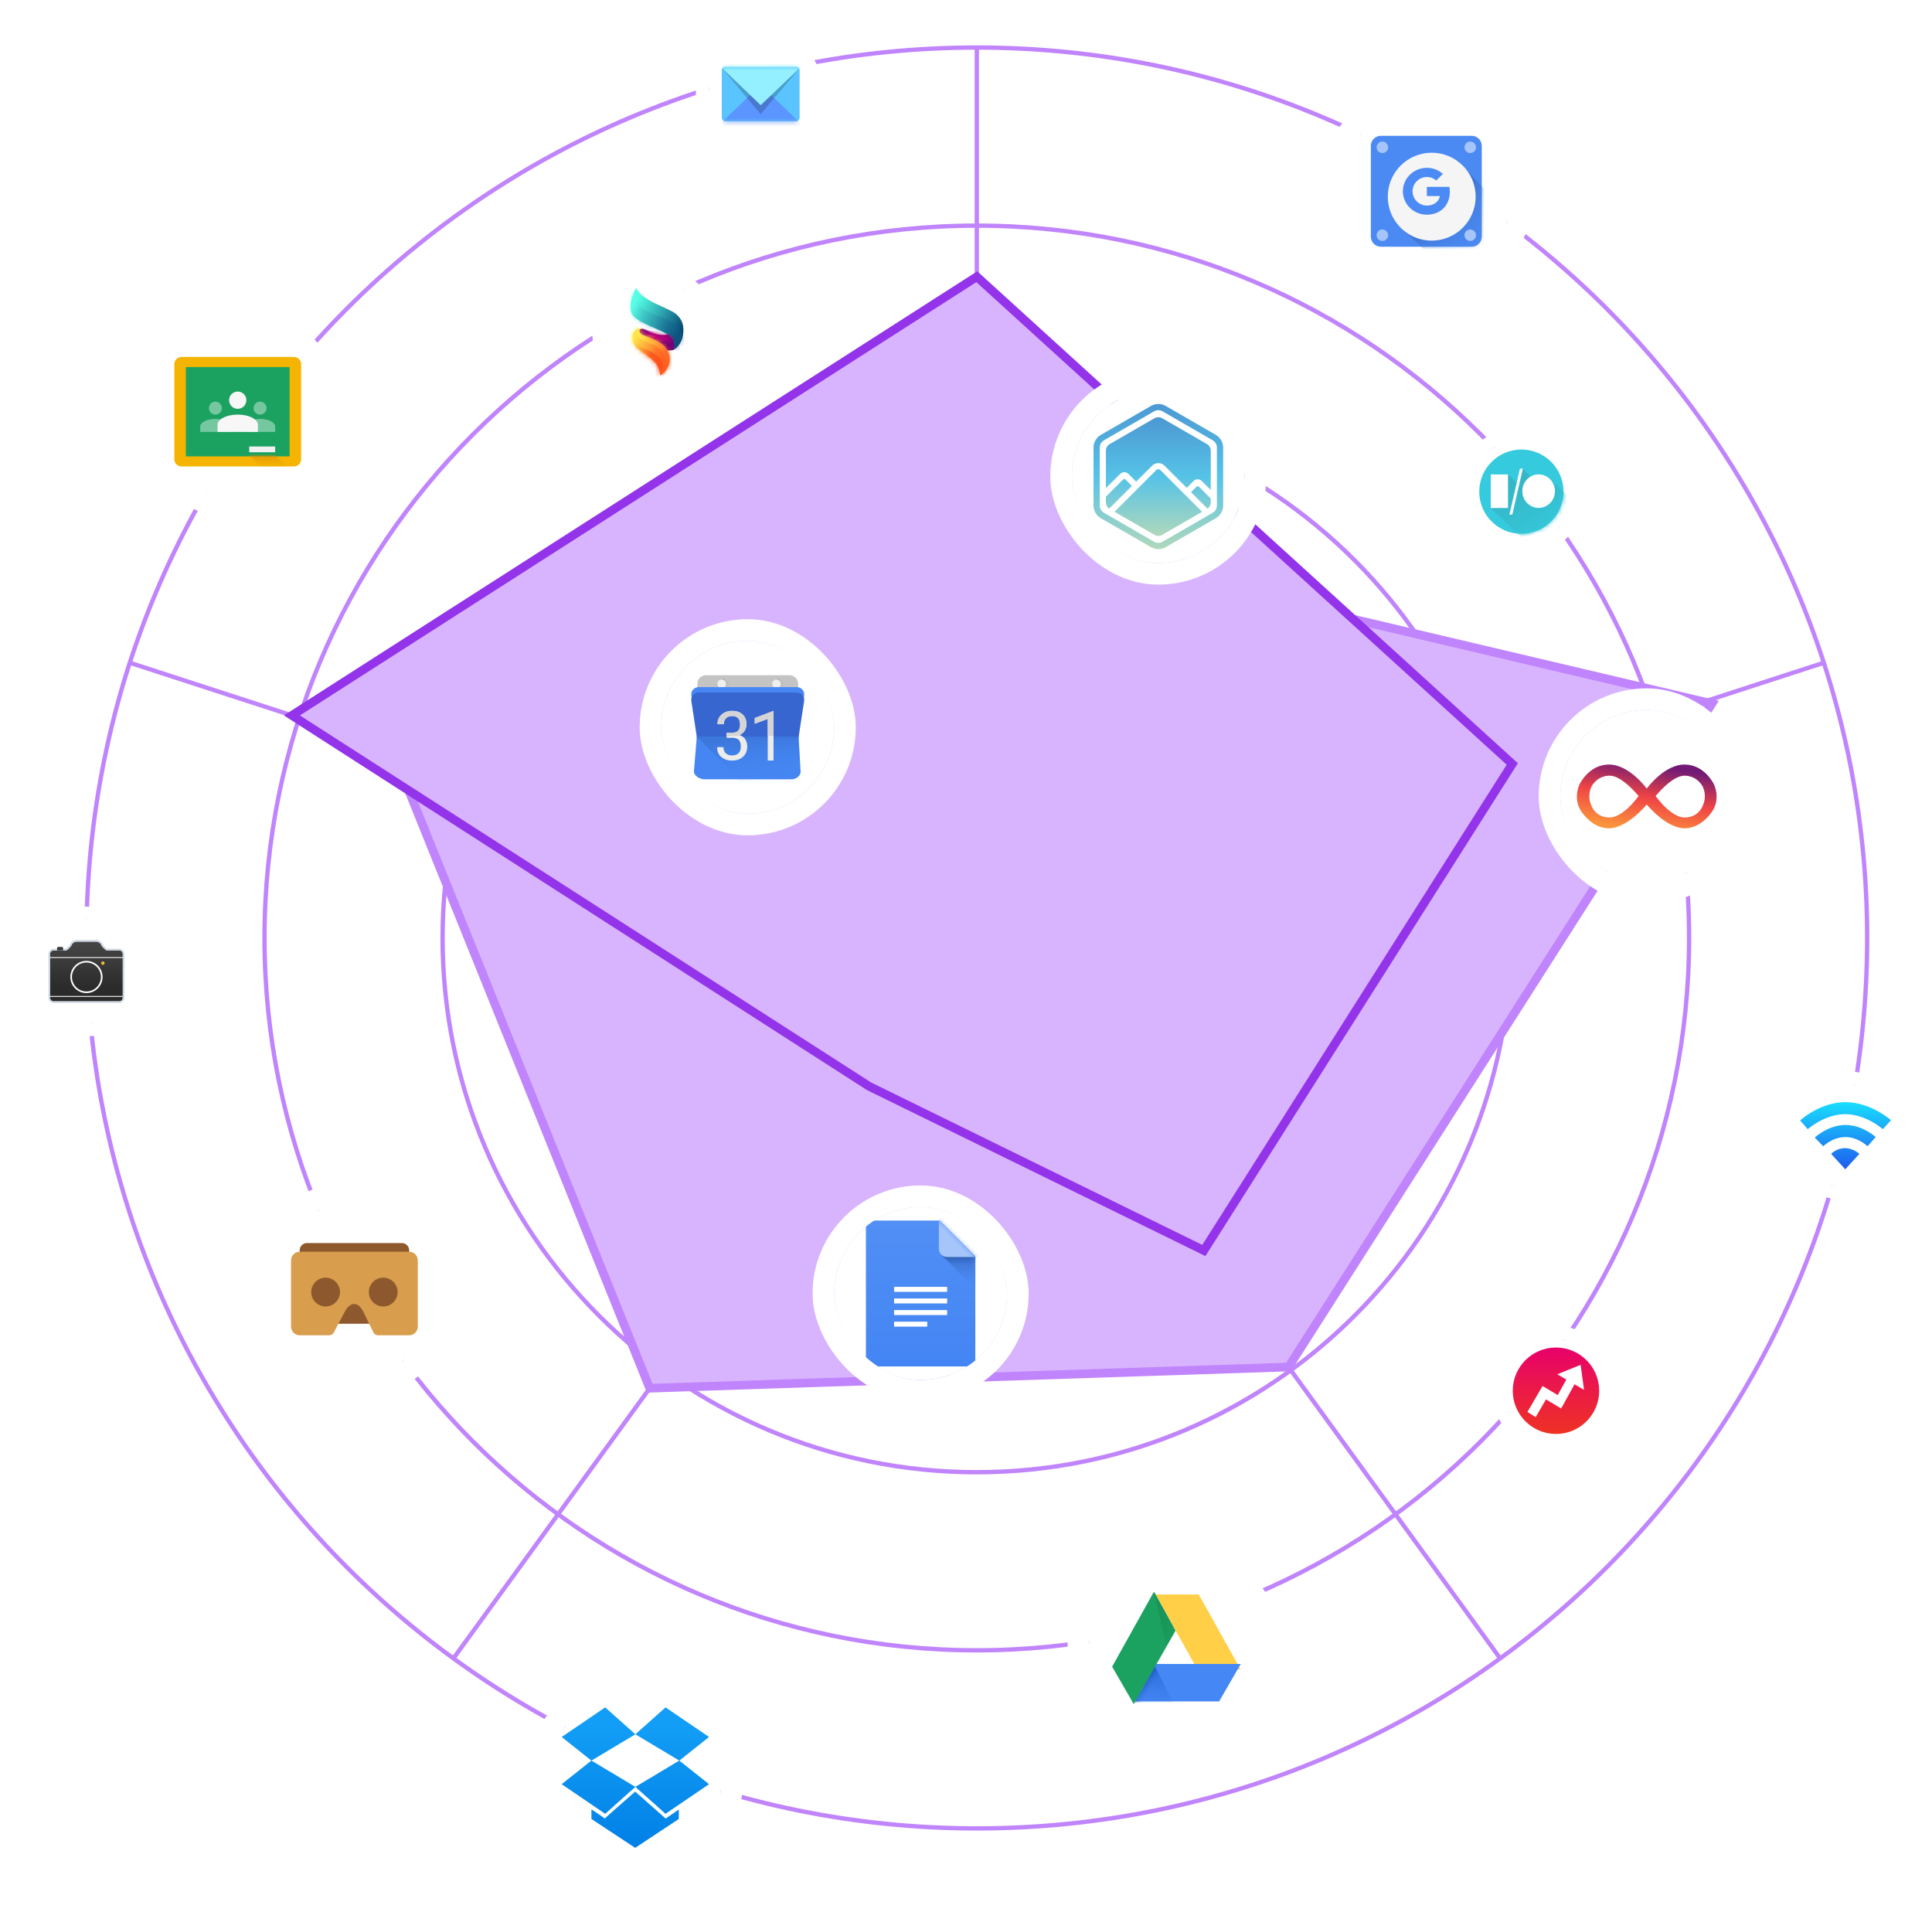 <svg width="447" height="444" viewBox="0 0 447 444" fill="none" xmlns="http://www.w3.org/2000/svg">
<path d="M226 217V11" stroke="#C084FC"/>
<path d="M226 217L421.918 153.343" stroke="#C084FC"/>
<path d="M226 217L347.084 383.657" stroke="#C084FC"/>
<path d="M226 217L104.916 383.657" stroke="#C084FC"/>
<path d="M226 217L30.082 153.343" stroke="#C084FC"/>
<path d="M226 423C339.771 423 432 330.771 432 217C432 103.229 339.771 11 226 11C112.229 11 20 103.229 20 217C20 330.771 112.229 423 226 423Z" stroke="#C084FC"/>
<path d="M226 381.8C317.017 381.8 390.8 308.017 390.8 217C390.8 125.983 317.017 52.2 226 52.2C134.984 52.2 61.2 125.983 61.2 217C61.2 308.017 134.984 381.8 226 381.8Z" stroke="#C084FC"/>
<path d="M226 340.6C294.262 340.6 349.6 285.262 349.6 217C349.6 148.738 294.262 93.4 226 93.4C157.738 93.4 102.4 148.738 102.4 217C102.4 285.262 157.738 340.6 226 340.6Z" stroke="#C084FC"/>
<path d="M226 299.4C271.508 299.4 308.4 262.508 308.4 217C308.4 171.492 271.508 134.6 226 134.6C180.492 134.6 143.6 171.492 143.6 217C143.6 262.508 180.492 299.4 226 299.4Z" stroke="#C084FC"/>
<path d="M226 258.2C248.754 258.2 267.2 239.754 267.2 217C267.2 194.246 248.754 175.8 226 175.8C203.246 175.8 184.8 194.246 184.8 217C184.8 239.754 203.246 258.2 226 258.2Z" stroke="#C084FC"/>
<g style="mix-blend-mode:multiply">
<path d="M225.854 122.674L396.075 162.789L298.116 316.259L150.323 321.161L90.586 173.001L225.854 122.674Z" fill="#D8B4FE"/>
<path d="M225.854 122.674L396.075 162.789L298.116 316.259L150.323 321.161L90.586 173.001L225.854 122.674Z" stroke="#C084FC" stroke-width="2"/>
</g>
<g style="mix-blend-mode:multiply">
<path d="M226 64.015L349.889 176.746L278.529 289.3L201.071 251.312L67.537 165.512L226 64.015Z" fill="#D8B4FE"/>
<path d="M226 64.015L349.889 176.746L278.529 289.3L201.071 251.312L67.537 165.512L226 64.015Z" stroke="#9333EA" stroke-width="2"/>
</g>
<g filter="url(#filter0_dd_804_22197)">
<rect x="8" y="209" width="24" height="24" rx="12" fill="white"/>
<path fill-rule="evenodd" clip-rule="evenodd" d="M12.399 216.129C11.959 216.129 11.6 216.494 11.6 216.943V227.086C11.6 227.535 11.958 227.9 12.399 227.9H27.601C28.041 227.9 28.4 227.536 28.4 227.086V216.943C28.4 216.495 28.042 216.129 27.601 216.129H24.631C24.497 216.047 24.363 215.951 24.235 215.837C23.502 215.187 23.393 214.805 23.393 214.805C23.226 214.415 22.732 214.1 22.291 214.1H20V215.115V214.1H17.709C17.268 214.1 16.774 214.415 16.608 214.805C16.608 214.805 16.498 215.187 15.765 215.837C15.637 215.951 15.503 216.047 15.369 216.129H12.399Z" fill="url(#paint0_linear_804_22197)"/>
<path fill-rule="evenodd" clip-rule="evenodd" d="M23.393 214.805C23.393 214.805 23.502 215.187 24.235 215.837C24.363 215.951 24.497 216.047 24.631 216.129H27.601C28.042 216.129 28.4 216.495 28.4 216.943V227.086C28.4 227.536 28.041 227.9 27.601 227.9H12.399C11.958 227.9 11.6 227.535 11.6 227.086V216.943C11.6 216.494 11.959 216.129 12.399 216.129H15.369C15.503 216.047 15.637 215.951 15.765 215.837C16.498 215.187 16.608 214.805 16.608 214.805C16.774 214.415 17.268 214.1 17.709 214.1H22.291C22.732 214.1 23.226 214.415 23.393 214.805ZM22.291 213.725C22.597 213.725 22.899 213.832 23.147 213.99C23.393 214.148 23.617 214.378 23.737 214.657L23.747 214.678L23.75 214.692C23.752 214.696 23.755 214.703 23.76 214.714C23.773 214.742 23.801 214.794 23.85 214.868C23.949 215.015 24.138 215.249 24.484 215.557C24.567 215.63 24.653 215.696 24.741 215.754H27.601C28.256 215.754 28.775 216.294 28.775 216.943V227.086C28.775 227.737 28.255 228.275 27.601 228.275H12.399C11.744 228.275 11.225 227.735 11.225 227.086V216.943C11.225 216.293 11.745 215.754 12.399 215.754H15.26C15.347 215.696 15.433 215.63 15.516 215.557C15.863 215.249 16.051 215.015 16.15 214.868C16.2 214.794 16.227 214.742 16.24 214.714C16.245 214.703 16.248 214.696 16.25 214.692L16.254 214.678L16.263 214.657C16.383 214.378 16.607 214.148 16.853 213.99C17.101 213.832 17.404 213.725 17.709 213.725H22.291Z" fill="#CBD5E1"/>
<g filter="url(#filter1_ii_804_22197)">
<path d="M13.2 215.6C13.2 215.434 13.335 215.3 13.5 215.3H14.3C14.466 215.3 14.6 215.434 14.6 215.6V216.1H13.2V215.6Z" fill="url(#paint1_linear_804_22197)"/>
</g>
<g filter="url(#filter2_d_804_22197)">
<path fill-rule="evenodd" clip-rule="evenodd" d="M23.8 219.1C24.021 219.1 24.2 218.921 24.2 218.7C24.2 218.479 24.021 218.3 23.8 218.3C23.579 218.3 23.4 218.479 23.4 218.7C23.4 218.921 23.579 219.1 23.8 219.1Z" fill="url(#paint2_linear_804_22197)"/>
</g>
<g filter="url(#filter3_d_804_22197)">
<path d="M28.4 217.3H11.6V217.5H28.4V217.3Z" fill="white"/>
</g>
<g filter="url(#filter4_d_804_22197)">
<path d="M28.4 226.3H11.6V226.5H28.4V226.3Z" fill="white"/>
</g>
<g filter="url(#filter5_d_804_22197)">
<path fill-rule="evenodd" clip-rule="evenodd" d="M23.725 221.9C23.725 223.957 22.057 225.625 20 225.625C17.943 225.625 16.275 223.957 16.275 221.9C16.275 219.843 17.943 218.175 20 218.175C22.057 218.175 23.725 219.843 23.725 221.9ZM20 225.25C21.85 225.25 23.35 223.75 23.35 221.9C23.35 220.05 21.85 218.55 20 218.55C18.15 218.55 16.65 220.05 16.65 221.9C16.65 223.75 18.15 225.25 20 225.25Z" fill="white"/>
</g>
<rect x="6.5" y="207.5" width="27" height="27" rx="13.5" stroke="white" stroke-width="3"/>
</g>
<g filter="url(#filter6_dd_804_22197)">
<rect x="35" y="69" width="40" height="40" rx="20" fill="white"/>
<path d="M68 76.333H42C41.08 76.333 40.334 77.079 40.334 78V100C40.334 100.92 41.08 101.667 42 101.667H68C68.921 101.667 69.667 100.92 69.667 100V78C69.667 77.079 68.921 76.333 68 76.333Z" fill="#F4B401"/>
<path d="M67 78.667H43V99.333H67V78.667Z" fill="#1BA261"/>
<path fill-rule="evenodd" clip-rule="evenodd" d="M60.168 90.668C58.404 90.668 56.945 91.32 56.703 92.168H56.667V93.672H63.668V92.168H63.633C63.39 91.32 61.931 90.668 60.168 90.668ZM60.168 89.667C60.996 89.667 61.668 88.996 61.668 88.167C61.668 87.338 60.996 86.667 60.168 86.667C59.339 86.667 58.667 87.338 58.667 88.167C58.667 88.996 59.339 89.667 60.168 89.667Z" fill="white" fill-opacity="0.396"/>
<path fill-rule="evenodd" clip-rule="evenodd" d="M49.834 90.668C48.071 90.668 46.612 91.32 46.369 92.168H46.334V93.672H53.335V92.168H53.3C53.057 91.32 51.598 90.668 49.834 90.668ZM49.834 89.667C50.663 89.667 51.334 88.996 51.334 88.167C51.334 87.338 50.663 86.667 49.834 86.667C49.006 86.667 48.334 87.338 48.334 88.167C48.334 88.996 49.006 89.667 49.834 89.667Z" fill="white" fill-opacity="0.396"/>
<path fill-rule="evenodd" clip-rule="evenodd" d="M55 89.667C52.649 89.667 50.704 90.536 50.381 91.667H50.334V93.672H59.667V91.667H59.62C59.296 90.536 57.351 89.667 55 89.667ZM55 88.333C56.105 88.333 57 87.438 57 86.333C57 85.229 56.105 84.333 55 84.333C53.896 84.333 53 85.229 53 86.333C53 87.438 53.896 88.333 55 88.333Z" fill="#F7F7F7"/>
<path fill-rule="evenodd" clip-rule="evenodd" d="M57.666 99L60.333 101.667H66.333L63.666 99H57.666Z" fill="url(#paint3_linear_804_22197)" fill-opacity="0.6"/>
<g filter="url(#filter7_d_804_22197)">
<path d="M63.666 97.667H57.666V99H63.666V97.667Z" fill="#F1F1F1"/>
</g>
<rect x="32.5" y="66.5" width="45" height="45" rx="22.5" stroke="white" stroke-width="5"/>
</g>
<g filter="url(#filter8_dd_804_22197)">
<rect x="252" y="355" width="40" height="40" rx="20" fill="white"/>
<g filter="url(#filter9_i_804_22197)">
<path fill-rule="evenodd" clip-rule="evenodd" d="M266.977 362H276.977L286.643 379.333H276.643L266.977 362Z" fill="#FFCF48"/>
</g>
<g filter="url(#filter10_i_804_22197)">
<path fill-rule="evenodd" clip-rule="evenodd" d="M262.357 387.333C263.806 384.642 267.023 379.333 267.023 379.333H286.69L281.69 388H262.357C262.357 388 262.251 387.531 262.357 387.333Z" fill="#4587F4"/>
</g>
<path fill-rule="evenodd" clip-rule="evenodd" d="M266.976 362L271.976 371L262.31 388L257.31 379.333L266.976 362Z" fill="#1BA261"/>
<path fill-rule="evenodd" clip-rule="evenodd" d="M267.231 379.351L271.458 387.659H262.514L267.231 379.351Z" fill="url(#paint4_linear_804_22197)"/>
<path fill-rule="evenodd" clip-rule="evenodd" d="M267.231 379.351L271.458 387.659H262.514L267.231 379.351Z" fill="url(#paint5_linear_804_22197)"/>
<path fill-rule="evenodd" clip-rule="evenodd" d="M266.985 362.011L269.89 374.663L271.992 370.988L266.985 362.011Z" fill="url(#paint6_linear_804_22197)"/>
<rect x="249.5" y="352.5" width="45" height="45" rx="22.5" stroke="white" stroke-width="5"/>
</g>
<g filter="url(#filter11_dd_804_22197)">
<rect x="361" y="158" width="40" height="40" rx="20" fill="white"/>
<path fill-rule="evenodd" clip-rule="evenodd" d="M381 179.872C381.119 180.016 385.547 185.375 389.733 185.375C393.976 185.375 396.378 181.103 396.378 181.103C398.031 178.14 396.565 175.238 396.565 175.238C396.565 175.238 394.444 170.625 389.733 170.625C385.089 170.625 381.112 176.038 381 176.192C380.888 176.038 376.911 170.625 372.268 170.625C367.557 170.625 365.435 175.238 365.435 175.238C365.435 175.238 363.969 178.14 365.623 181.103C365.623 181.103 368.025 185.375 372.268 185.375C376.453 185.375 380.882 180.016 381 179.872ZM372.446 173.201C369.544 173.201 368.309 175.562 368.309 175.562C368.309 175.562 366.982 177.677 368.309 180.393C369.637 183.11 372.4 182.863 372.4 182.863C372.4 182.863 373.903 183.079 376.31 181.007C377.144 180.289 378.087 179.296 379.114 177.924C379.114 177.924 375.348 173.201 372.446 173.201ZM389.72 173.201C392.622 173.201 393.857 175.562 393.857 175.562C393.857 175.562 395.184 177.677 393.857 180.393C392.529 183.11 389.766 182.863 389.766 182.863C389.766 182.863 388.263 183.079 385.856 181.007C385.022 180.289 384.079 179.296 383.052 177.924C383.052 177.924 386.818 173.201 389.72 173.201Z" fill="url(#paint7_linear_804_22197)"/>
<rect x="358.5" y="155.5" width="45" height="45" rx="22.5" stroke="white" stroke-width="5"/>
</g>
<g filter="url(#filter12_dd_804_22197)">
<rect x="340" y="98" width="24" height="24" rx="12" fill="white"/>
<path fill-rule="evenodd" clip-rule="evenodd" d="M352 119.75C357.385 119.75 361.75 115.385 361.75 110C361.75 104.615 357.385 100.25 352 100.25C346.615 100.25 342.25 104.615 342.25 110C342.25 115.385 346.615 119.75 352 119.75Z" fill="#35CADD"/>
<mask id="mask0_804_22197" style="mask-type:alpha" maskUnits="userSpaceOnUse" x="342" y="100" width="20" height="20">
<path fill-rule="evenodd" clip-rule="evenodd" d="M352 119.75C357.385 119.75 361.75 115.385 361.75 110C361.75 104.615 357.385 100.25 352 100.25C346.615 100.25 342.25 104.615 342.25 110C342.25 115.385 346.615 119.75 352 119.75Z" fill="white"/>
</mask>
<g mask="url(#mask0_804_22197)">
<path fill-rule="evenodd" clip-rule="evenodd" d="M344.908 113.767L351.999 120.526L358.647 118.974L363.079 113.545L362.414 110.665L358.502 106.988L354.215 106.676L352.331 104.682L351.224 108.227L348.897 106.011L344.908 113.767Z" fill="url(#paint8_linear_804_22197)"/>
</g>
<path fill-rule="evenodd" clip-rule="evenodd" d="M344.909 106.011H348.898V113.767H344.909V106.011ZM355.989 113.754C358.073 113.754 359.762 112.018 359.762 109.876C359.762 107.734 358.073 105.998 355.989 105.998C353.905 105.998 352.216 107.734 352.216 109.876C352.216 112.018 353.905 113.754 355.989 113.754ZM351.668 104.669H352.332L349.895 115.306H349.23L351.668 104.669Z" fill="white"/>
<rect x="338.5" y="96.5" width="27" height="27" rx="13.5" stroke="white" stroke-width="3"/>
</g>
<g filter="url(#filter13_dd_804_22197)">
<rect x="140" y="61" width="24" height="24" rx="12" fill="white"/>
<path fill-rule="evenodd" clip-rule="evenodd" d="M156.901 76.304C157.482 75.586 158.07 74.402 158.11 72.996C158.135 72.098 158.063 71.4 157.804 70.763C157.311 69.555 156.332 68.721 155.382 68.235C155.382 68.235 153.743 67.407 151.683 66.475C151.683 66.475 149.491 65.54 148.069 64.084C148.069 64.084 147.424 63.336 147.124 62.875C147.124 62.875 145.902 65.329 145.902 66.826C145.902 66.826 145.733 68.412 146.448 69.251C147.162 70.09 148.293 70.653 148.293 70.653C148.293 70.653 149.535 71.358 151.565 72.197C153.74 73.085 154.458 73.636 154.458 73.636C154.458 73.636 155.132 74.176 155.61 74.981C155.959 75.569 156.242 76.273 155.902 77.164C155.902 77.164 156.407 76.913 156.901 76.304Z" fill="url(#paint9_linear_804_22197)"/>
<mask id="mask1_804_22197" style="mask-type:alpha" maskUnits="userSpaceOnUse" x="145" y="62" width="14" height="16">
<path fill-rule="evenodd" clip-rule="evenodd" d="M156.901 76.304C157.482 75.586 158.07 74.402 158.11 72.996C158.135 72.098 158.063 71.4 157.804 70.763C157.311 69.555 156.332 68.721 155.382 68.235C155.382 68.235 153.743 67.407 151.683 66.475C151.683 66.475 149.491 65.54 148.069 64.084C148.069 64.084 147.424 63.336 147.124 62.875C147.124 62.875 145.902 65.329 145.902 66.826C145.902 66.826 145.733 68.412 146.448 69.251C147.162 70.09 148.293 70.653 148.293 70.653C148.293 70.653 149.535 71.358 151.565 72.197C153.74 73.085 154.458 73.636 154.458 73.636C154.458 73.636 155.132 74.176 155.61 74.981C155.959 75.569 156.242 76.273 155.902 77.164C155.902 77.164 156.407 76.913 156.901 76.304Z" fill="white"/>
</mask>
<g mask="url(#mask1_804_22197)">
<path opacity="0.527" fill-rule="evenodd" clip-rule="evenodd" d="M147.136 62.833C147.136 62.833 146.622 64.812 147.879 66.632C148.527 67.57 149.82 68.471 151.691 69.126C153.102 69.621 154.216 70.049 155.062 70.562C157.513 72.048 157.996 74.002 158.669 75.379C159.575 77.232 155.733 78.283 155.733 78.283L150.229 72.959L144.477 69.538L144.201 64.674L147.136 62.833Z" fill="url(#paint10_linear_804_22197)"/>
</g>
<path fill-rule="evenodd" clip-rule="evenodd" d="M149.961 72.87C151.03 73.365 151.756 73.52 151.756 73.52C151.756 73.52 153.347 73.941 154.464 73.641C154.464 73.641 154.882 73.92 155.292 74.41C155.618 74.8 155.937 75.329 156.047 75.933C156.047 75.933 156.202 76.563 155.905 77.164C155.905 77.164 155.074 77.421 154.332 77.326C154.332 77.326 153.823 75.902 151.375 74.897C151.375 74.897 150.103 74.353 148.734 73.841C148.734 73.841 147.808 73.367 147.889 72.679C147.889 72.679 147.931 72.427 148.311 72.362C148.417 72.344 148.576 72.343 148.734 72.362C148.734 72.362 149.06 72.449 149.961 72.87Z" fill="url(#paint11_linear_804_22197)"/>
<mask id="mask2_804_22197" style="mask-type:alpha" maskUnits="userSpaceOnUse" x="147" y="72" width="10" height="6">
<path fill-rule="evenodd" clip-rule="evenodd" d="M149.961 72.87C151.03 73.365 151.756 73.52 151.756 73.52C151.756 73.52 153.347 73.941 154.464 73.641C154.464 73.641 154.882 73.92 155.292 74.41C155.618 74.8 155.937 75.329 156.047 75.933C156.047 75.933 156.202 76.563 155.905 77.164C155.905 77.164 155.074 77.421 154.332 77.326C154.332 77.326 153.823 75.902 151.375 74.897C151.375 74.897 150.103 74.353 148.734 73.841C148.734 73.841 147.808 73.367 147.889 72.679C147.889 72.679 147.931 72.427 148.311 72.362C148.417 72.344 148.576 72.343 148.734 72.362C148.734 72.362 149.06 72.449 149.961 72.87Z" fill="white"/>
</mask>
<g mask="url(#mask2_804_22197)">
<path fill-rule="evenodd" clip-rule="evenodd" d="M150.57 74.597C150.57 74.597 154.002 76.223 156.347 74.955C158.692 73.688 153.254 73.372 153.254 73.372L148.37 72.153L147.299 73.051L148.185 74.107" fill="url(#paint12_linear_804_22197)"/>
</g>
<path fill-rule="evenodd" clip-rule="evenodd" d="M147.927 72.823C147.941 73.422 148.731 73.761 148.731 73.761C148.731 73.761 150.416 74.43 150.932 74.657C150.932 74.657 152.573 75.328 153.393 76.089C153.393 76.089 155.004 77.452 154.958 79.473C154.958 79.473 154.98 81.799 152.733 83.125C152.733 83.125 152.847 81.084 150.883 79.45C150.883 79.45 149.113 77.996 148.023 77.256C148.023 77.256 146.496 76.247 146.321 74.821C146.321 74.821 146.093 73.153 147.31 72.419C147.31 72.419 147.934 72.061 148.752 72.366C148.752 72.366 147.913 72.224 147.927 72.823Z" fill="url(#paint13_linear_804_22197)"/>
<mask id="mask3_804_22197" style="mask-type:alpha" maskUnits="userSpaceOnUse" x="146" y="72" width="9" height="12">
<path fill-rule="evenodd" clip-rule="evenodd" d="M147.927 72.823C147.941 73.422 148.731 73.761 148.731 73.761C148.731 73.761 150.416 74.43 150.932 74.657C150.932 74.657 152.573 75.328 153.393 76.089C153.393 76.089 155.004 77.452 154.958 79.473C154.958 79.473 154.98 81.799 152.733 83.125C152.733 83.125 152.847 81.084 150.883 79.45C150.883 79.45 149.113 77.996 148.023 77.256C148.023 77.256 146.496 76.247 146.321 74.821C146.321 74.821 146.093 73.153 147.31 72.419C147.31 72.419 147.934 72.061 148.752 72.366C148.752 72.366 147.913 72.224 147.927 72.823Z" fill="white"/>
</mask>
<g mask="url(#mask3_804_22197)">
<g filter="url(#filter14_d_804_22197)">
<path fill-rule="evenodd" clip-rule="evenodd" d="M154.176 73.799C154.176 73.799 150.113 74.186 149.742 74.314C148.999 74.571 147.241 74.093 148.815 74.979C149.011 75.089 149.348 75.231 149.742 75.386C150.228 75.578 150.803 75.796 151.33 76.074C153.085 77 153.702 78.067 154.02 78.947C154.414 80.04 153.903 80.955 153.489 81.916C153.093 82.836 152.516 83.43 152.137 83.945C152.115 83.976 151.841 83.801 151.822 83.833C150.876 85.404 156.426 80.659 156.426 80.659L155.213 75.823L153.027 74.314L154.176 73.799Z" fill="black" fill-opacity="0.01"/>
</g>
<path fill-rule="evenodd" clip-rule="evenodd" d="M148.732 72.357C148.732 72.357 148.436 72.237 147.96 72.357C147.173 72.595 146.199 74.291 150.461 75.699C153.969 77.026 154.529 79.748 153.782 81.484C153.362 82.459 152.593 83.291 152.253 83.856C151.307 85.427 156.426 80.659 156.426 80.659L155.214 75.823L153.028 74.314L148.732 72.357Z" fill="url(#paint14_linear_804_22197)"/>
<path fill-rule="evenodd" clip-rule="evenodd" d="M148.324 71.824L151.125 72.263C151.125 72.263 149.52 72.044 148.448 72.15C148.088 72.186 147.359 72.265 147.247 72.376C146.379 72.892 145.725 75.555 149.395 77.031C154.445 79.253 153.839 81.128 151.984 84.469C150.13 87.811 142.82 76.462 142.82 76.462L144.694 71.274L148.324 71.824Z" fill="url(#paint15_linear_804_22197)"/>
</g>
<rect x="138.5" y="59.5" width="27" height="27" rx="13.5" stroke="white" stroke-width="3"/>
</g>
<g filter="url(#filter15_dd_804_22197)">
<rect x="248" y="84" width="40" height="40" rx="20" fill="white"/>
<path d="M255.87 108.666V109.993C255.87 110.275 255.938 110.553 256.069 110.803C256.199 111.053 256.388 111.267 256.62 111.428L261.88 106.167L260.422 104.709C260.383 104.67 260.336 104.639 260.285 104.618C260.234 104.597 260.18 104.586 260.125 104.586C260.069 104.586 260.015 104.597 259.964 104.618C259.913 104.639 259.867 104.67 259.828 104.709L255.87 108.666Z" fill="url(#paint16_linear_804_22197)"/>
<path d="M260.124 102.987C260.3 102.986 260.475 103.021 260.638 103.088C260.801 103.156 260.949 103.255 261.073 103.38L262.869 105.177L266.558 101.488C266.941 101.106 267.459 100.892 268 100.892C268.54 100.892 269.059 101.106 269.442 101.488L274.57 106.617L276.155 105.032C276.407 104.78 276.749 104.639 277.105 104.639C277.46 104.639 277.802 104.78 278.054 105.032L280.13 107.11V98.008C280.13 97.7 280.049 97.398 279.895 97.132C279.742 96.866 279.521 96.645 279.254 96.491L268.875 90.499C268.609 90.345 268.307 90.264 268 90.264C267.692 90.264 267.39 90.345 267.124 90.499L256.745 96.491C256.479 96.645 256.258 96.866 256.104 97.132C255.95 97.398 255.869 97.7 255.869 98.008V106.685L259.174 103.38C259.299 103.255 259.447 103.156 259.61 103.088C259.773 103.021 259.947 102.986 260.124 102.987Z" fill="url(#paint17_linear_804_22197)"/>
<path d="M275.561 107.608L279.38 111.428C279.611 111.267 279.8 111.052 279.931 110.802C280.061 110.553 280.129 110.275 280.129 109.993V109.09L277.401 106.362C277.322 106.283 277.215 106.239 277.103 106.239C276.992 106.239 276.885 106.283 276.806 106.362L275.561 107.608Z" fill="url(#paint18_linear_804_22197)"/>
<path d="M274.57 108.598L273.579 107.608L268.451 102.479C268.331 102.36 268.169 102.293 268 102.293C267.83 102.293 267.668 102.36 267.549 102.479L263.86 106.168L262.87 107.158L257.869 112.158L267.123 117.501C267.39 117.655 267.692 117.736 267.999 117.736C268.306 117.736 268.608 117.655 268.875 117.501L278.129 112.158L274.57 108.598Z" fill="url(#paint19_linear_804_22197)"/>
<path d="M268 88.655C268.343 88.654 268.68 88.745 268.978 88.916L280.573 95.611C280.871 95.783 281.118 96.03 281.289 96.327C281.461 96.625 281.551 96.962 281.551 97.305V110.695C281.551 111.038 281.461 111.375 281.289 111.673C281.118 111.97 280.871 112.217 280.573 112.389L268.978 119.084C268.68 119.255 268.343 119.346 268 119.346C267.656 119.346 267.319 119.255 267.022 119.084L255.426 112.389C255.129 112.217 254.882 111.97 254.71 111.673C254.538 111.375 254.448 111.038 254.448 110.695V97.305C254.448 96.962 254.538 96.625 254.71 96.327C254.882 96.03 255.129 95.783 255.426 95.611L267.022 88.916C267.319 88.745 267.656 88.654 268 88.655ZM268 87.207C267.402 87.207 266.815 87.364 266.298 87.663L254.702 94.357C254.185 94.657 253.756 95.087 253.457 95.604C253.159 96.121 253.001 96.708 253 97.305V110.695C253.001 111.292 253.159 111.879 253.457 112.396C253.756 112.913 254.185 113.343 254.702 113.643L266.298 120.338C266.815 120.636 267.402 120.794 268 120.794C268.597 120.794 269.184 120.636 269.702 120.338L281.297 113.643C281.814 113.343 282.244 112.913 282.542 112.396C282.841 111.879 282.999 111.292 283 110.695V97.305C282.999 96.708 282.841 96.121 282.543 95.604C282.244 95.087 281.815 94.657 281.298 94.357L269.702 87.663C269.185 87.364 268.598 87.207 268 87.207H268Z" fill="url(#paint20_linear_804_22197)"/>
<rect x="245.5" y="81.5" width="45" height="45" rx="22.5" stroke="white" stroke-width="5"/>
</g>
<g filter="url(#filter16_dd_804_22197)">
<rect x="164" y="6" width="24" height="24" rx="12" fill="white"/>
<path d="M184.212 11.7H167.787C167.353 11.7 167 12.053 167 12.488V23.512C167 23.947 167.353 24.3 167.787 24.3H184.212C184.647 24.3 185 23.947 185 23.512V12.488C185 12.053 184.647 11.7 184.212 11.7Z" fill="#5AC4FE"/>
<mask id="mask4_804_22197" style="mask-type:alpha" maskUnits="userSpaceOnUse" x="167" y="11" width="18" height="14">
<path d="M184.212 11.7H167.787C167.353 11.7 167 12.053 167 12.488V23.512C167 23.947 167.353 24.3 167.787 24.3H184.212C184.647 24.3 185 23.947 185 23.512V12.488C185 12.053 184.647 11.7 184.212 11.7Z" fill="white"/>
</mask>
<g mask="url(#mask4_804_22197)">
<path fill-rule="evenodd" clip-rule="evenodd" d="M165.991 25.522L175.973 15.881L185.955 25.522H165.991Z" fill="#5B95FF"/>
<path fill-rule="evenodd" clip-rule="evenodd" d="M166.744 11.626L175.996 22.659L185.305 11.626H166.744Z" fill="url(#paint21_linear_804_22197)"/>
<path fill-rule="evenodd" clip-rule="evenodd" d="M166.917 11.871L176.006 20.578L185.99 11.057L167.083 11.161L166.917 11.871Z" fill="url(#paint22_linear_804_22197)"/>
</g>
<rect x="162.5" y="4.5" width="27" height="27" rx="13.5" stroke="white" stroke-width="3"/>
</g>
<g filter="url(#filter17_dd_804_22197)">
<rect x="127" y="385" width="40" height="40" rx="20" fill="white"/>
<path fill-rule="evenodd" clip-rule="evenodd" d="M157.177 401.062L164.046 406.52L153.981 413.371L146.998 407.144L140.015 413.371L129.951 406.52L136.824 401.059L129.955 395.601L140.019 388.75L147.002 394.977L153.985 388.75L164.05 395.601L157.177 401.062ZM157.16 401.059L146.998 407.143L136.841 401.062L147.002 394.978L157.16 401.059ZM136.836 414.571L146.961 421.25L157.053 414.571V412.381L154.011 414.467L146.961 408.234C146.961 408.234 139.826 414.467 139.929 414.467C140.032 414.467 136.836 412.339 136.836 412.339V414.687V414.571Z" fill="url(#paint23_linear_804_22197)"/>
<rect x="124.5" y="382.5" width="45" height="45" rx="22.5" stroke="white" stroke-width="5"/>
</g>
<g filter="url(#filter18_dd_804_22197)">
<rect x="193" y="273" width="40" height="40" rx="20" fill="white"/>
<g filter="url(#filter19_ii_804_22197)">
<path fill-rule="evenodd" clip-rule="evenodd" d="M201.88 276.125C201.034 276.125 200.344 276.814 200.344 277.663V308.337C200.344 309.185 201.031 309.875 201.88 309.875H224.12C224.966 309.875 225.656 309.187 225.656 308.337V284.343L217.442 276.125H201.88Z" fill="url(#paint24_linear_804_22197)"/>
</g>
<mask id="mask5_804_22197" style="mask-type:alpha" maskUnits="userSpaceOnUse" x="200" y="276" width="26" height="34">
<path fill-rule="evenodd" clip-rule="evenodd" d="M201.88 276.125C201.034 276.125 200.344 276.814 200.344 277.663V308.337C200.344 309.185 201.031 309.875 201.88 309.875H224.12C224.966 309.875 225.656 309.187 225.656 308.337V284.343L217.442 276.125H201.88Z" fill="white"/>
</mask>
<g mask="url(#mask5_804_22197)">
<path fill-rule="evenodd" clip-rule="evenodd" d="M217.818 284.04L225.684 292.016V284.04H217.818Z" fill="url(#paint25_linear_804_22197)" fill-opacity="0.8"/>
<path fill-rule="evenodd" clip-rule="evenodd" d="M217.818 284.04L225.684 292.016V284.04H217.818Z" fill="url(#paint26_linear_804_22197)"/>
<path d="M225.68 274.191H219.137C218.078 274.191 217.22 275.05 217.22 276.109V282.645C217.22 283.704 218.078 284.563 219.137 284.563H225.68C226.739 284.563 227.598 283.704 227.598 282.645V276.109C227.598 275.05 226.739 274.191 225.68 274.191Z" fill="#A6C5FA"/>
<path fill-rule="evenodd" clip-rule="evenodd" d="M206.864 291.466H219.137V292.617H206.864V291.466ZM206.864 294.151H219.137V295.301H206.864V294.151ZM206.864 296.835H219.137V297.986H206.864V296.835ZM206.864 299.52H214.535V300.67H206.864V299.52Z" fill="white"/>
</g>
<rect x="190.5" y="270.5" width="45" height="45" rx="22.5" stroke="white" stroke-width="5"/>
</g>
<g filter="url(#filter20_dd_804_22197)">
<rect x="153" y="142" width="40" height="40" rx="20" fill="white"/>
<g filter="url(#filter21_i_804_22197)">
<path d="M182.67 149.335H163.337C162.232 149.335 161.337 150.23 161.337 151.335V154.335C161.337 155.439 162.232 156.335 163.337 156.335H182.67C183.775 156.335 184.67 155.439 184.67 154.335V151.335C184.67 150.23 183.775 149.335 182.67 149.335Z" fill="#C4C4C4"/>
</g>
<path fill-rule="evenodd" clip-rule="evenodd" d="M165.983 152.061L168.484 154.673H171.096L167.371 150.618L165.983 152.061Z" fill="url(#paint27_linear_804_22197)"/>
<g filter="url(#filter22_d_804_22197)">
<path fill-rule="evenodd" clip-rule="evenodd" d="M166.67 152.335C167.222 152.335 167.67 151.887 167.67 151.335C167.67 150.783 167.222 150.335 166.67 150.335C166.118 150.335 165.67 150.783 165.67 151.335C165.67 151.887 166.118 152.335 166.67 152.335Z" fill="#EFEFEF"/>
</g>
<path fill-rule="evenodd" clip-rule="evenodd" d="M178.649 152.061L181.151 154.673H183.763L180.037 150.618L178.649 152.061Z" fill="url(#paint28_linear_804_22197)"/>
<g filter="url(#filter23_d_804_22197)">
<path fill-rule="evenodd" clip-rule="evenodd" d="M179.337 152.335C179.889 152.335 180.337 151.887 180.337 151.335C180.337 150.783 179.889 150.335 179.337 150.335C178.785 150.335 178.337 150.783 178.337 151.335C178.337 151.887 178.785 152.335 179.337 152.335Z" fill="#EFEFEF"/>
</g>
<g filter="url(#filter24_i_804_22197)">
<path fill-rule="evenodd" clip-rule="evenodd" d="M186.044 155.335C186.213 154.231 185.432 153.335 184.299 153.335H161.701C160.569 153.335 159.787 154.23 159.956 155.335L161.281 164L160.563 172.665C160.394 173.77 161.867 174.665 162.999 174.665H183.118C184.251 174.665 185.386 173.769 185.217 172.665L184.72 164.001L186.044 155.335Z" fill="#4687F4"/>
</g>
<g filter="url(#filter25_i_804_22197)">
<path fill-rule="evenodd" clip-rule="evenodd" d="M161.701 153.335H184.299C185.432 153.335 186.213 154.231 186.044 155.335L184.72 164.002H161.281L159.956 155.335C159.787 154.23 160.569 153.335 161.701 153.335Z" fill="#3866D0"/>
</g>
<path fill-rule="evenodd" clip-rule="evenodd" d="M183.119 174.665C184.251 174.665 185.386 173.769 185.218 172.665L184.716 164.165H161.269L171.394 174.665H183.119Z" fill="url(#paint29_linear_804_22197)"/>
<path fill-rule="evenodd" clip-rule="evenodd" d="M174.623 159.868L178.972 158.206V169.706H177.63V160.064L174.623 161.184V159.868ZM168.114 163.261H169.416C170.076 163.261 170.544 163.093 170.819 162.758C171.094 162.423 171.231 161.956 171.231 161.358C171.231 160.718 171.075 160.232 170.762 159.9C170.45 159.567 169.988 159.401 169.378 159.401C168.798 159.401 168.333 159.573 167.982 159.919C167.631 160.264 167.456 160.723 167.456 161.296H166.026L166.011 161.25C165.986 160.406 166.287 159.688 166.915 159.098C167.543 158.507 168.364 158.211 169.378 158.211C170.397 158.211 171.209 158.486 171.814 159.036C172.419 159.586 172.722 160.37 172.722 161.388C172.722 161.849 172.584 162.308 172.31 162.766C172.035 163.224 171.622 163.573 171.073 163.813C171.733 164.033 172.201 164.378 172.476 164.849C172.751 165.32 172.888 165.847 172.888 166.43C172.888 167.448 172.559 168.249 171.901 168.832C171.243 169.415 170.402 169.707 169.378 169.707C168.374 169.707 167.543 169.432 166.885 168.882C166.227 168.332 165.91 167.586 165.935 166.645L165.958 166.599H167.381C167.381 167.187 167.558 167.655 167.914 168.003C168.269 168.351 168.757 168.525 169.378 168.525C170.008 168.525 170.503 168.351 170.861 168.003C171.219 167.655 171.398 167.141 171.398 166.461C171.398 165.77 171.239 165.261 170.921 164.933C170.603 164.606 170.102 164.442 169.416 164.442H168.114V163.261Z" fill="#EEEEEE"/>
<path fill-rule="evenodd" clip-rule="evenodd" d="M171.534 164.002H168.114V163.261H169.416C170.076 163.261 170.544 163.093 170.819 162.758C171.094 162.423 171.232 161.956 171.232 161.358C171.232 160.718 171.075 160.232 170.762 159.9C170.45 159.567 169.988 159.401 169.378 159.401C168.798 159.401 168.333 159.573 167.982 159.919C167.632 160.264 167.456 160.723 167.456 161.296H166.026L166.011 161.25C165.986 160.406 166.287 159.688 166.915 159.098C167.543 158.507 168.364 158.211 169.378 158.211C170.397 158.211 171.209 158.486 171.814 159.036C172.419 159.586 172.722 160.37 172.722 161.388C172.722 161.849 172.584 162.308 172.31 162.766C172.035 163.224 171.622 163.573 171.073 163.813C171.238 163.868 171.392 163.931 171.534 164.002ZM178.972 163.997V158.206L174.623 159.868V161.184L177.63 160.064V163.997H178.972Z" fill="#D4D4D4"/>
<g filter="url(#filter26_i_804_22197)">
<path fill-rule="evenodd" clip-rule="evenodd" d="M162.999 174.665H183.119C184.251 174.665 185.386 173.77 185.217 172.665L184.72 163.999H161.281L160.564 172.665C160.395 173.77 161.868 174.665 162.999 174.665Z" fill="black" fill-opacity="0.01"/>
</g>
<rect x="150.5" y="139.5" width="45" height="45" rx="22.5" stroke="white" stroke-width="5"/>
</g>
<g filter="url(#filter27_dd_804_22197)">
<rect x="310" y="18" width="40" height="40" rx="20" fill="white"/>
<path d="M340.5 25.167H319.5C318.212 25.167 317.167 26.211 317.167 27.5V48.5C317.167 49.789 318.212 50.833 319.5 50.833H340.5C341.789 50.833 342.834 49.789 342.834 48.5V27.5C342.834 26.211 341.789 25.167 340.5 25.167Z" fill="#4C8BF5"/>
<mask id="mask6_804_22197" style="mask-type:alpha" maskUnits="userSpaceOnUse" x="317" y="25" width="26" height="26">
<path d="M340.5 25.167H319.5C318.212 25.167 317.167 26.211 317.167 27.5V48.5C317.167 49.789 318.212 50.833 319.5 50.833H340.5C341.789 50.833 342.834 49.789 342.834 48.5V27.5C342.834 26.211 341.789 25.167 340.5 25.167Z" fill="white"/>
</mask>
<g mask="url(#mask6_804_22197)">
<path fill-rule="evenodd" clip-rule="evenodd" d="M322.992 45.375L329.667 51.663H343.261L343.5 37.5L337.187 30.799L336.823 42.317L328.693 45.375H322.992Z" fill="url(#paint30_linear_804_22197)"/>
<g filter="url(#filter28_ii_804_22197)">
<path d="M340.5 25.167H319.5C318.212 25.167 317.167 26.211 317.167 27.5V48.5C317.167 49.789 318.212 50.833 319.5 50.833H340.5C341.789 50.833 342.834 49.789 342.834 48.5V27.5C342.834 26.211 341.789 25.167 340.5 25.167Z" fill="black" fill-opacity="0.01"/>
</g>
</g>
<mask id="mask7_804_22197" style="mask-type:alpha" maskUnits="userSpaceOnUse" x="317" y="25" width="26" height="26">
<path d="M340.5 25.167H319.5C318.212 25.167 317.167 26.211 317.167 27.5V48.5C317.167 49.789 318.212 50.833 319.5 50.833H340.5C341.789 50.833 342.834 49.789 342.834 48.5V27.5C342.834 26.211 341.789 25.167 340.5 25.167Z" fill="white"/>
</mask>
<g mask="url(#mask7_804_22197)">
<g filter="url(#filter29_d_804_22197)">
<path fill-rule="evenodd" clip-rule="evenodd" d="M330.001 48.167C335.616 48.167 340.167 43.615 340.167 38C340.167 32.385 335.616 27.833 330.001 27.833C324.386 27.833 319.834 32.385 319.834 38C319.834 43.615 324.386 48.167 330.001 48.167Z" fill="#F5F5F5"/>
</g>
<path fill-rule="evenodd" clip-rule="evenodd" d="M328.312 32.874C326.962 33.326 325.811 34.314 325.17 35.565C324.946 35.996 324.785 36.454 324.687 36.929C324.443 38.106 324.613 39.362 325.167 40.435C325.528 41.135 326.047 41.758 326.673 42.245C327.266 42.706 327.955 43.05 328.688 43.239C329.612 43.481 330.596 43.475 331.526 43.268C332.367 43.079 333.163 42.685 333.798 42.114C334.469 41.511 334.949 40.718 335.202 39.864C335.479 38.934 335.515 37.94 335.342 36.984H330.125V39.1H333.148C333.032 39.776 332.62 40.394 332.039 40.776C331.672 41.018 331.252 41.173 330.817 41.248C330.381 41.321 329.928 41.33 329.493 41.245C329.049 41.158 328.628 40.977 328.259 40.724C327.668 40.319 327.218 39.727 326.989 39.059C326.753 38.38 326.75 37.625 326.989 36.949C327.156 36.471 327.43 36.031 327.794 35.669C328.241 35.221 328.822 34.9 329.451 34.769C329.988 34.658 330.554 34.678 331.079 34.833C331.526 34.964 331.938 35.206 332.274 35.521C332.614 35.188 332.954 34.856 333.294 34.524C333.473 34.346 333.661 34.174 333.834 33.991C333.318 33.524 332.71 33.148 332.048 32.909C330.855 32.478 329.514 32.469 328.312 32.874Z" fill="#4C8BF5"/>
<path fill-rule="evenodd" clip-rule="evenodd" d="M340.168 29.167C340.904 29.167 341.501 28.57 341.501 27.833C341.501 27.097 340.904 26.5 340.168 26.5C339.431 26.5 338.834 27.097 338.834 27.833C338.834 28.57 339.431 29.167 340.168 29.167ZM319.834 29.167C320.571 29.167 321.168 28.57 321.168 27.833C321.168 27.097 320.571 26.5 319.834 26.5C319.098 26.5 318.501 27.097 318.501 27.833C318.501 28.57 319.098 29.167 319.834 29.167ZM340.168 49.5C340.904 49.5 341.501 48.903 341.501 48.167C341.501 47.43 340.904 46.833 340.168 46.833C339.431 46.833 338.834 47.43 338.834 48.167C338.834 48.903 339.431 49.5 340.168 49.5ZM319.834 49.5C320.571 49.5 321.168 48.903 321.168 48.167C321.168 47.43 320.571 46.833 319.834 46.833C319.098 46.833 318.501 47.43 318.501 48.167C318.501 48.903 319.098 49.5 319.834 49.5Z" fill="#A4C4FA"/>
</g>
<rect x="307.5" y="15.5" width="45" height="45" rx="22.5" stroke="white" stroke-width="5"/>
</g>
<g filter="url(#filter30_dd_804_22197)">
<rect x="415" y="247" width="24" height="24" rx="12" fill="white"/>
<path fill-rule="evenodd" clip-rule="evenodd" d="M423.664 263.198C423.664 263.198 424.86 261.877 426.854 261.877C428.847 261.877 430.195 263.198 430.195 263.198L426.93 266.77L423.664 263.198ZM421.838 261.436C421.838 261.436 423.943 259.328 426.929 259.308C429.916 259.288 432.083 261.436 432.083 261.436L433.975 259.308C433.975 259.308 430.937 256.491 426.929 256.51C422.922 256.53 419.868 259.426 419.868 259.426L421.838 261.436ZM418.253 257.476C418.253 257.476 422.169 254.008 426.929 254.008C431.689 254.008 435.63 257.476 435.63 257.476L437.521 255.407C437.521 255.407 432.852 251.211 426.922 251.23C420.991 251.25 416.479 255.466 416.479 255.466L418.253 257.476Z" fill="url(#paint31_linear_804_22197)"/>
<rect x="413.5" y="245.5" width="27" height="27" rx="13.5" stroke="white" stroke-width="3"/>
</g>
<g filter="url(#filter31_dd_804_22197)">
<rect x="62" y="272" width="40" height="40" rx="20" fill="white"/>
<g filter="url(#filter32_ii_804_22197)">
<path d="M93 281.333H71C70.08 281.333 69.334 282.08 69.334 283V298.333C69.334 299.254 70.08 300 71 300H93C93.921 300 94.667 299.254 94.667 298.333V283C94.667 282.08 93.921 281.333 93 281.333Z" fill="#8E592D"/>
</g>
<g filter="url(#filter33_i_804_22197)">
<path fill-rule="evenodd" clip-rule="evenodd" d="M78.38 299.98C78.38 299.98 79.578 295.446 81.886 295.446C84.194 295.446 85.391 300.013 85.391 300.013L78.38 299.98Z" fill="black" fill-opacity="0.01"/>
</g>
<g filter="url(#filter34_i_804_22197)">
<path fill-rule="evenodd" clip-rule="evenodd" d="M88.667 296C90.508 296 92 294.508 92 292.667C92 290.826 90.508 289.333 88.667 289.333C86.826 289.333 85.334 290.826 85.334 292.667C85.334 294.508 86.826 296 88.667 296Z" fill="black" fill-opacity="0.01"/>
</g>
<g filter="url(#filter35_i_804_22197)">
<path fill-rule="evenodd" clip-rule="evenodd" d="M75.333 296C77.174 296 78.667 294.508 78.667 292.667C78.667 290.826 77.174 289.333 75.333 289.333C73.492 289.333 72 290.826 72 292.667C72 294.508 73.492 296 75.333 296Z" fill="black" fill-opacity="0.01"/>
</g>
<g filter="url(#filter36_ii_804_22197)">
<path fill-rule="evenodd" clip-rule="evenodd" d="M94.668 283.333C95.772 283.333 96.667 284.227 96.667 285.334V300.666C96.667 301.771 95.771 302.667 94.666 302.667H87.391C87.022 302.667 86.592 302.398 86.431 302.069L84.048 297.191C82.917 294.876 81.024 294.847 79.818 297.128L77.201 302.077C77.028 302.403 76.592 302.667 76.224 302.667H69.337C68.23 302.667 67.334 301.773 67.334 300.666V285.334C67.334 284.229 68.231 283.333 69.333 283.333H69.48H94.668ZM75.334 296C77.174 296 78.667 294.508 78.667 292.667C78.667 290.826 77.174 289.333 75.334 289.333C73.493 289.333 72 290.826 72 292.667C72 294.508 73.493 296 75.334 296ZM88.667 296C90.508 296 92 294.508 92 292.667C92 290.826 90.508 289.333 88.667 289.333C86.826 289.333 85.334 290.826 85.334 292.667C85.334 294.508 86.826 296 88.667 296Z" fill="#D89E4E"/>
</g>
<rect x="59.5" y="269.5" width="45" height="45" rx="22.5" stroke="white" stroke-width="5"/>
</g>
<g filter="url(#filter37_dd_804_22197)">
<rect x="348" y="306" width="24" height="24" rx="12" fill="white"/>
<path fill-rule="evenodd" clip-rule="evenodd" d="M360 328C365.523 328 370 323.523 370 318C370 312.477 365.523 308 360 308C354.477 308 350 312.477 350 318C350 323.523 354.477 328 360 328Z" fill="url(#paint32_linear_804_22197)"/>
<path fill-rule="evenodd" clip-rule="evenodd" d="M353.399 322.9L355.299 324.1L357.699 320L361.199 322.1L364.299 316.5L366.499 317.8L365.699 312L360.299 314.2L362.399 315.4L360.399 319L356.899 316.9L353.399 322.9Z" fill="white"/>
<rect x="346.5" y="304.5" width="27" height="27" rx="13.5" stroke="white" stroke-width="3"/>
</g>
<defs>
<filter id="filter0_dd_804_22197" x="0.5" y="203.75" width="39" height="40.5" filterUnits="userSpaceOnUse" color-interpolation-filters="sRGB">
<feFlood flood-opacity="0" result="BackgroundImageFix"/>
<feColorMatrix in="SourceAlpha" type="matrix" values="0 0 0 0 0 0 0 0 0 0 0 0 0 0 0 0 0 0 127 0" result="hardAlpha"/>
<feOffset/>
<feGaussianBlur stdDeviation="1.125"/>
<feColorMatrix type="matrix" values="0 0 0 0 0 0 0 0 0 0 0 0 0 0 0 0 0 0 0.07 0"/>
<feBlend mode="normal" in2="BackgroundImageFix" result="effect1_dropShadow_804_22197"/>
<feColorMatrix in="SourceAlpha" type="matrix" values="0 0 0 0 0 0 0 0 0 0 0 0 0 0 0 0 0 0 127 0" result="hardAlpha"/>
<feMorphology radius="1.125" operator="erode" in="SourceAlpha" result="effect2_dropShadow_804_22197"/>
<feOffset dy="3.75"/>
<feGaussianBlur stdDeviation="2.812"/>
<feColorMatrix type="matrix" values="0 0 0 0 0 0 0 0 0 0 0 0 0 0 0 0 0 0 0.1 0"/>
<feBlend mode="normal" in2="effect1_dropShadow_804_22197" result="effect2_dropShadow_804_22197"/>
<feBlend mode="normal" in="SourceGraphic" in2="effect2_dropShadow_804_22197" result="shape"/>
</filter>
<filter id="filter1_ii_804_22197" x="13.2" y="214.925" width="1.4" height="1.55" filterUnits="userSpaceOnUse" color-interpolation-filters="sRGB">
<feFlood flood-opacity="0" result="BackgroundImageFix"/>
<feBlend mode="normal" in="SourceGraphic" in2="BackgroundImageFix" result="shape"/>
<feColorMatrix in="SourceAlpha" type="matrix" values="0 0 0 0 0 0 0 0 0 0 0 0 0 0 0 0 0 0 127 0" result="hardAlpha"/>
<feOffset dy="0.375"/>
<feGaussianBlur stdDeviation="0.375"/>
<feComposite in2="hardAlpha" operator="arithmetic" k2="-1" k3="1"/>
<feColorMatrix type="matrix" values="0 0 0 0 0 0 0 0 0 0 0 0 0 0 0 0 0 0 0.694 0"/>
<feBlend mode="normal" in2="shape" result="effect1_innerShadow_804_22197"/>
<feColorMatrix in="SourceAlpha" type="matrix" values="0 0 0 0 0 0 0 0 0 0 0 0 0 0 0 0 0 0 127 0" result="hardAlpha"/>
<feOffset dy="-0.375"/>
<feGaussianBlur stdDeviation="0.75"/>
<feComposite in2="hardAlpha" operator="arithmetic" k2="-1" k3="1"/>
<feColorMatrix type="matrix" values="0 0 0 0 0.8 0 0 0 0 0.808 0 0 0 0 0.816 0 0 0 1 0"/>
<feBlend mode="normal" in2="effect1_innerShadow_804_22197" result="effect2_innerShadow_804_22197"/>
</filter>
<filter id="filter2_d_804_22197" x="22.65" y="217.925" width="2.3" height="2.3" filterUnits="userSpaceOnUse" color-interpolation-filters="sRGB">
<feFlood flood-opacity="0" result="BackgroundImageFix"/>
<feColorMatrix in="SourceAlpha" type="matrix" values="0 0 0 0 0 0 0 0 0 0 0 0 0 0 0 0 0 0 127 0" result="hardAlpha"/>
<feOffset dy="0.375"/>
<feGaussianBlur stdDeviation="0.375"/>
<feColorMatrix type="matrix" values="0 0 0 0 0 0 0 0 0 0 0 0 0 0 0 0 0 0 0.578 0"/>
<feBlend mode="normal" in2="BackgroundImageFix" result="effect1_dropShadow_804_22197"/>
<feBlend mode="normal" in="SourceGraphic" in2="effect1_dropShadow_804_22197" result="shape"/>
</filter>
<filter id="filter3_d_804_22197" x="11.225" y="217.3" width="17.55" height="0.95" filterUnits="userSpaceOnUse" color-interpolation-filters="sRGB">
<feFlood flood-opacity="0" result="BackgroundImageFix"/>
<feColorMatrix in="SourceAlpha" type="matrix" values="0 0 0 0 0 0 0 0 0 0 0 0 0 0 0 0 0 0 127 0" result="hardAlpha"/>
<feOffset dy="0.375"/>
<feGaussianBlur stdDeviation="0.188"/>
<feColorMatrix type="matrix" values="0 0 0 0 0 0 0 0 0 0 0 0 0 0 0 0 0 0 0.408 0"/>
<feBlend mode="normal" in2="BackgroundImageFix" result="effect1_dropShadow_804_22197"/>
<feBlend mode="normal" in="SourceGraphic" in2="effect1_dropShadow_804_22197" result="shape"/>
</filter>
<filter id="filter4_d_804_22197" x="11.225" y="226.3" width="17.55" height="0.95" filterUnits="userSpaceOnUse" color-interpolation-filters="sRGB">
<feFlood flood-opacity="0" result="BackgroundImageFix"/>
<feColorMatrix in="SourceAlpha" type="matrix" values="0 0 0 0 0 0 0 0 0 0 0 0 0 0 0 0 0 0 127 0" result="hardAlpha"/>
<feOffset dy="0.375"/>
<feGaussianBlur stdDeviation="0.188"/>
<feColorMatrix type="matrix" values="0 0 0 0 0 0 0 0 0 0 0 0 0 0 0 0 0 0 0.408 0"/>
<feBlend mode="normal" in2="BackgroundImageFix" result="effect1_dropShadow_804_22197"/>
<feBlend mode="normal" in="SourceGraphic" in2="effect1_dropShadow_804_22197" result="shape"/>
</filter>
<filter id="filter5_d_804_22197" x="16.087" y="218.175" width="7.825" height="8.012" filterUnits="userSpaceOnUse" color-interpolation-filters="sRGB">
<feFlood flood-opacity="0" result="BackgroundImageFix"/>
<feColorMatrix in="SourceAlpha" type="matrix" values="0 0 0 0 0 0 0 0 0 0 0 0 0 0 0 0 0 0 127 0" result="hardAlpha"/>
<feOffset dy="0.375"/>
<feGaussianBlur stdDeviation="0.094"/>
<feColorMatrix type="matrix" values="0 0 0 0 0 0 0 0 0 0 0 0 0 0 0 0 0 0 0.579 0"/>
<feBlend mode="normal" in2="BackgroundImageFix" result="effect1_dropShadow_804_22197"/>
<feBlend mode="normal" in="SourceGraphic" in2="effect1_dropShadow_804_22197" result="shape"/>
</filter>
<filter id="filter6_dd_804_22197" x="22.5" y="60.25" width="65" height="67.5" filterUnits="userSpaceOnUse" color-interpolation-filters="sRGB">
<feFlood flood-opacity="0" result="BackgroundImageFix"/>
<feColorMatrix in="SourceAlpha" type="matrix" values="0 0 0 0 0 0 0 0 0 0 0 0 0 0 0 0 0 0 127 0" result="hardAlpha"/>
<feOffset/>
<feGaussianBlur stdDeviation="1.875"/>
<feColorMatrix type="matrix" values="0 0 0 0 0 0 0 0 0 0 0 0 0 0 0 0 0 0 0.07 0"/>
<feBlend mode="normal" in2="BackgroundImageFix" result="effect1_dropShadow_804_22197"/>
<feColorMatrix in="SourceAlpha" type="matrix" values="0 0 0 0 0 0 0 0 0 0 0 0 0 0 0 0 0 0 127 0" result="hardAlpha"/>
<feMorphology radius="1.875" operator="erode" in="SourceAlpha" result="effect2_dropShadow_804_22197"/>
<feOffset dy="6.25"/>
<feGaussianBlur stdDeviation="4.688"/>
<feColorMatrix type="matrix" values="0 0 0 0 0 0 0 0 0 0 0 0 0 0 0 0 0 0 0.1 0"/>
<feBlend mode="normal" in2="effect1_dropShadow_804_22197" result="effect2_dropShadow_804_22197"/>
<feBlend mode="normal" in="SourceGraphic" in2="effect2_dropShadow_804_22197" result="shape"/>
</filter>
<filter id="filter7_d_804_22197" x="55.166" y="94.542" width="11" height="6.333" filterUnits="userSpaceOnUse" color-interpolation-filters="sRGB">
<feFlood flood-opacity="0" result="BackgroundImageFix"/>
<feColorMatrix in="SourceAlpha" type="matrix" values="0 0 0 0 0 0 0 0 0 0 0 0 0 0 0 0 0 0 127 0" result="hardAlpha"/>
<feOffset dy="-0.625"/>
<feGaussianBlur stdDeviation="1.25"/>
<feColorMatrix type="matrix" values="0 0 0 0 0.078 0 0 0 0 0.592 0 0 0 0 0.349 0 0 0 1 0"/>
<feBlend mode="normal" in2="BackgroundImageFix" result="effect1_dropShadow_804_22197"/>
<feBlend mode="normal" in="SourceGraphic" in2="effect1_dropShadow_804_22197" result="shape"/>
</filter>
<filter id="filter8_dd_804_22197" x="239.5" y="346.25" width="65" height="67.5" filterUnits="userSpaceOnUse" color-interpolation-filters="sRGB">
<feFlood flood-opacity="0" result="BackgroundImageFix"/>
<feColorMatrix in="SourceAlpha" type="matrix" values="0 0 0 0 0 0 0 0 0 0 0 0 0 0 0 0 0 0 127 0" result="hardAlpha"/>
<feOffset/>
<feGaussianBlur stdDeviation="1.875"/>
<feColorMatrix type="matrix" values="0 0 0 0 0 0 0 0 0 0 0 0 0 0 0 0 0 0 0.07 0"/>
<feBlend mode="normal" in2="BackgroundImageFix" result="effect1_dropShadow_804_22197"/>
<feColorMatrix in="SourceAlpha" type="matrix" values="0 0 0 0 0 0 0 0 0 0 0 0 0 0 0 0 0 0 127 0" result="hardAlpha"/>
<feMorphology radius="1.875" operator="erode" in="SourceAlpha" result="effect2_dropShadow_804_22197"/>
<feOffset dy="6.25"/>
<feGaussianBlur stdDeviation="4.688"/>
<feColorMatrix type="matrix" values="0 0 0 0 0 0 0 0 0 0 0 0 0 0 0 0 0 0 0.1 0"/>
<feBlend mode="normal" in2="effect1_dropShadow_804_22197" result="effect2_dropShadow_804_22197"/>
<feBlend mode="normal" in="SourceGraphic" in2="effect2_dropShadow_804_22197" result="shape"/>
</filter>
<filter id="filter9_i_804_22197" x="266.977" y="362" width="20.042" height="17.958" filterUnits="userSpaceOnUse" color-interpolation-filters="sRGB">
<feFlood flood-opacity="0" result="BackgroundImageFix"/>
<feBlend mode="normal" in="SourceGraphic" in2="BackgroundImageFix" result="shape"/>
<feColorMatrix in="SourceAlpha" type="matrix" values="0 0 0 0 0 0 0 0 0 0 0 0 0 0 0 0 0 0 127 0" result="hardAlpha"/>
<feOffset dx="0.375" dy="0.625"/>
<feGaussianBlur stdDeviation="1.25"/>
<feComposite in2="hardAlpha" operator="arithmetic" k2="-1" k3="1"/>
<feColorMatrix type="matrix" values="0 0 0 0 1 0 0 0 0 0.889 0 0 0 0 0.557 0 0 0 1 0"/>
<feBlend mode="normal" in2="shape" result="effect1_innerShadow_804_22197"/>
</filter>
<filter id="filter10_i_804_22197" x="262.31" y="378.708" width="24.756" height="9.292" filterUnits="userSpaceOnUse" color-interpolation-filters="sRGB">
<feFlood flood-opacity="0" result="BackgroundImageFix"/>
<feBlend mode="normal" in="SourceGraphic" in2="BackgroundImageFix" result="shape"/>
<feColorMatrix in="SourceAlpha" type="matrix" values="0 0 0 0 0 0 0 0 0 0 0 0 0 0 0 0 0 0 127 0" result="hardAlpha"/>
<feOffset dx="0.375" dy="-0.625"/>
<feGaussianBlur stdDeviation="1.25"/>
<feComposite in2="hardAlpha" operator="arithmetic" k2="-1" k3="1"/>
<feColorMatrix type="matrix" values="0 0 0 0 0.58 0 0 0 0 0.714 0 0 0 0 0.91 0 0 0 1 0"/>
<feBlend mode="normal" in2="shape" result="effect1_innerShadow_804_22197"/>
</filter>
<filter id="filter11_dd_804_22197" x="348.5" y="149.25" width="65" height="67.5" filterUnits="userSpaceOnUse" color-interpolation-filters="sRGB">
<feFlood flood-opacity="0" result="BackgroundImageFix"/>
<feColorMatrix in="SourceAlpha" type="matrix" values="0 0 0 0 0 0 0 0 0 0 0 0 0 0 0 0 0 0 127 0" result="hardAlpha"/>
<feOffset/>
<feGaussianBlur stdDeviation="1.875"/>
<feColorMatrix type="matrix" values="0 0 0 0 0 0 0 0 0 0 0 0 0 0 0 0 0 0 0.07 0"/>
<feBlend mode="normal" in2="BackgroundImageFix" result="effect1_dropShadow_804_22197"/>
<feColorMatrix in="SourceAlpha" type="matrix" values="0 0 0 0 0 0 0 0 0 0 0 0 0 0 0 0 0 0 127 0" result="hardAlpha"/>
<feMorphology radius="1.875" operator="erode" in="SourceAlpha" result="effect2_dropShadow_804_22197"/>
<feOffset dy="6.25"/>
<feGaussianBlur stdDeviation="4.688"/>
<feColorMatrix type="matrix" values="0 0 0 0 0 0 0 0 0 0 0 0 0 0 0 0 0 0 0.1 0"/>
<feBlend mode="normal" in2="effect1_dropShadow_804_22197" result="effect2_dropShadow_804_22197"/>
<feBlend mode="normal" in="SourceGraphic" in2="effect2_dropShadow_804_22197" result="shape"/>
</filter>
<filter id="filter12_dd_804_22197" x="332.5" y="92.75" width="39" height="40.5" filterUnits="userSpaceOnUse" color-interpolation-filters="sRGB">
<feFlood flood-opacity="0" result="BackgroundImageFix"/>
<feColorMatrix in="SourceAlpha" type="matrix" values="0 0 0 0 0 0 0 0 0 0 0 0 0 0 0 0 0 0 127 0" result="hardAlpha"/>
<feOffset/>
<feGaussianBlur stdDeviation="1.125"/>
<feColorMatrix type="matrix" values="0 0 0 0 0 0 0 0 0 0 0 0 0 0 0 0 0 0 0.07 0"/>
<feBlend mode="normal" in2="BackgroundImageFix" result="effect1_dropShadow_804_22197"/>
<feColorMatrix in="SourceAlpha" type="matrix" values="0 0 0 0 0 0 0 0 0 0 0 0 0 0 0 0 0 0 127 0" result="hardAlpha"/>
<feMorphology radius="1.125" operator="erode" in="SourceAlpha" result="effect2_dropShadow_804_22197"/>
<feOffset dy="3.75"/>
<feGaussianBlur stdDeviation="2.812"/>
<feColorMatrix type="matrix" values="0 0 0 0 0 0 0 0 0 0 0 0 0 0 0 0 0 0 0.1 0"/>
<feBlend mode="normal" in2="effect1_dropShadow_804_22197" result="effect2_dropShadow_804_22197"/>
<feBlend mode="normal" in="SourceGraphic" in2="effect2_dropShadow_804_22197" result="shape"/>
</filter>
<filter id="filter13_dd_804_22197" x="132.5" y="55.75" width="39" height="40.5" filterUnits="userSpaceOnUse" color-interpolation-filters="sRGB">
<feFlood flood-opacity="0" result="BackgroundImageFix"/>
<feColorMatrix in="SourceAlpha" type="matrix" values="0 0 0 0 0 0 0 0 0 0 0 0 0 0 0 0 0 0 127 0" result="hardAlpha"/>
<feOffset/>
<feGaussianBlur stdDeviation="1.125"/>
<feColorMatrix type="matrix" values="0 0 0 0 0 0 0 0 0 0 0 0 0 0 0 0 0 0 0.07 0"/>
<feBlend mode="normal" in2="BackgroundImageFix" result="effect1_dropShadow_804_22197"/>
<feColorMatrix in="SourceAlpha" type="matrix" values="0 0 0 0 0 0 0 0 0 0 0 0 0 0 0 0 0 0 127 0" result="hardAlpha"/>
<feMorphology radius="1.125" operator="erode" in="SourceAlpha" result="effect2_dropShadow_804_22197"/>
<feOffset dy="3.75"/>
<feGaussianBlur stdDeviation="2.812"/>
<feColorMatrix type="matrix" values="0 0 0 0 0 0 0 0 0 0 0 0 0 0 0 0 0 0 0.1 0"/>
<feBlend mode="normal" in2="effect1_dropShadow_804_22197" result="effect2_dropShadow_804_22197"/>
<feBlend mode="normal" in="SourceGraphic" in2="effect2_dropShadow_804_22197" result="shape"/>
</filter>
<filter id="filter14_d_804_22197" x="147.055" y="71.174" width="14.996" height="17.103" filterUnits="userSpaceOnUse" color-interpolation-filters="sRGB">
<feFlood flood-opacity="0" result="BackgroundImageFix"/>
<feColorMatrix in="SourceAlpha" type="matrix" values="0 0 0 0 0 0 0 0 0 0 0 0 0 0 0 0 0 0 127 0" result="hardAlpha"/>
<feOffset dx="2.25" dy="0.75"/>
<feGaussianBlur stdDeviation="1.688"/>
<feColorMatrix type="matrix" values="0 0 0 0 1 0 0 0 0 0.225 0 0 0 0 0 0 0 0 0.677 0"/>
<feBlend mode="normal" in2="BackgroundImageFix" result="effect1_dropShadow_804_22197"/>
<feBlend mode="normal" in="SourceGraphic" in2="effect1_dropShadow_804_22197" result="shape"/>
</filter>
<filter id="filter15_dd_804_22197" x="235.5" y="75.25" width="65" height="67.5" filterUnits="userSpaceOnUse" color-interpolation-filters="sRGB">
<feFlood flood-opacity="0" result="BackgroundImageFix"/>
<feColorMatrix in="SourceAlpha" type="matrix" values="0 0 0 0 0 0 0 0 0 0 0 0 0 0 0 0 0 0 127 0" result="hardAlpha"/>
<feOffset/>
<feGaussianBlur stdDeviation="1.875"/>
<feColorMatrix type="matrix" values="0 0 0 0 0 0 0 0 0 0 0 0 0 0 0 0 0 0 0.07 0"/>
<feBlend mode="normal" in2="BackgroundImageFix" result="effect1_dropShadow_804_22197"/>
<feColorMatrix in="SourceAlpha" type="matrix" values="0 0 0 0 0 0 0 0 0 0 0 0 0 0 0 0 0 0 127 0" result="hardAlpha"/>
<feMorphology radius="1.875" operator="erode" in="SourceAlpha" result="effect2_dropShadow_804_22197"/>
<feOffset dy="6.25"/>
<feGaussianBlur stdDeviation="4.688"/>
<feColorMatrix type="matrix" values="0 0 0 0 0 0 0 0 0 0 0 0 0 0 0 0 0 0 0.1 0"/>
<feBlend mode="normal" in2="effect1_dropShadow_804_22197" result="effect2_dropShadow_804_22197"/>
<feBlend mode="normal" in="SourceGraphic" in2="effect2_dropShadow_804_22197" result="shape"/>
</filter>
<filter id="filter16_dd_804_22197" x="156.5" y="0.75" width="39" height="40.5" filterUnits="userSpaceOnUse" color-interpolation-filters="sRGB">
<feFlood flood-opacity="0" result="BackgroundImageFix"/>
<feColorMatrix in="SourceAlpha" type="matrix" values="0 0 0 0 0 0 0 0 0 0 0 0 0 0 0 0 0 0 127 0" result="hardAlpha"/>
<feOffset/>
<feGaussianBlur stdDeviation="1.125"/>
<feColorMatrix type="matrix" values="0 0 0 0 0 0 0 0 0 0 0 0 0 0 0 0 0 0 0.07 0"/>
<feBlend mode="normal" in2="BackgroundImageFix" result="effect1_dropShadow_804_22197"/>
<feColorMatrix in="SourceAlpha" type="matrix" values="0 0 0 0 0 0 0 0 0 0 0 0 0 0 0 0 0 0 127 0" result="hardAlpha"/>
<feMorphology radius="1.125" operator="erode" in="SourceAlpha" result="effect2_dropShadow_804_22197"/>
<feOffset dy="3.75"/>
<feGaussianBlur stdDeviation="2.812"/>
<feColorMatrix type="matrix" values="0 0 0 0 0 0 0 0 0 0 0 0 0 0 0 0 0 0 0.1 0"/>
<feBlend mode="normal" in2="effect1_dropShadow_804_22197" result="effect2_dropShadow_804_22197"/>
<feBlend mode="normal" in="SourceGraphic" in2="effect2_dropShadow_804_22197" result="shape"/>
</filter>
<filter id="filter17_dd_804_22197" x="114.5" y="376.25" width="65" height="67.5" filterUnits="userSpaceOnUse" color-interpolation-filters="sRGB">
<feFlood flood-opacity="0" result="BackgroundImageFix"/>
<feColorMatrix in="SourceAlpha" type="matrix" values="0 0 0 0 0 0 0 0 0 0 0 0 0 0 0 0 0 0 127 0" result="hardAlpha"/>
<feOffset/>
<feGaussianBlur stdDeviation="1.875"/>
<feColorMatrix type="matrix" values="0 0 0 0 0 0 0 0 0 0 0 0 0 0 0 0 0 0 0.07 0"/>
<feBlend mode="normal" in2="BackgroundImageFix" result="effect1_dropShadow_804_22197"/>
<feColorMatrix in="SourceAlpha" type="matrix" values="0 0 0 0 0 0 0 0 0 0 0 0 0 0 0 0 0 0 127 0" result="hardAlpha"/>
<feMorphology radius="1.875" operator="erode" in="SourceAlpha" result="effect2_dropShadow_804_22197"/>
<feOffset dy="6.25"/>
<feGaussianBlur stdDeviation="4.688"/>
<feColorMatrix type="matrix" values="0 0 0 0 0 0 0 0 0 0 0 0 0 0 0 0 0 0 0.1 0"/>
<feBlend mode="normal" in2="effect1_dropShadow_804_22197" result="effect2_dropShadow_804_22197"/>
<feBlend mode="normal" in="SourceGraphic" in2="effect2_dropShadow_804_22197" result="shape"/>
</filter>
<filter id="filter18_dd_804_22197" x="180.5" y="264.25" width="65" height="67.5" filterUnits="userSpaceOnUse" color-interpolation-filters="sRGB">
<feFlood flood-opacity="0" result="BackgroundImageFix"/>
<feColorMatrix in="SourceAlpha" type="matrix" values="0 0 0 0 0 0 0 0 0 0 0 0 0 0 0 0 0 0 127 0" result="hardAlpha"/>
<feOffset/>
<feGaussianBlur stdDeviation="1.875"/>
<feColorMatrix type="matrix" values="0 0 0 0 0 0 0 0 0 0 0 0 0 0 0 0 0 0 0.07 0"/>
<feBlend mode="normal" in2="BackgroundImageFix" result="effect1_dropShadow_804_22197"/>
<feColorMatrix in="SourceAlpha" type="matrix" values="0 0 0 0 0 0 0 0 0 0 0 0 0 0 0 0 0 0 127 0" result="hardAlpha"/>
<feMorphology radius="1.875" operator="erode" in="SourceAlpha" result="effect2_dropShadow_804_22197"/>
<feOffset dy="6.25"/>
<feGaussianBlur stdDeviation="4.688"/>
<feColorMatrix type="matrix" values="0 0 0 0 0 0 0 0 0 0 0 0 0 0 0 0 0 0 0.1 0"/>
<feBlend mode="normal" in2="effect1_dropShadow_804_22197" result="effect2_dropShadow_804_22197"/>
<feBlend mode="normal" in="SourceGraphic" in2="effect2_dropShadow_804_22197" result="shape"/>
</filter>
<filter id="filter19_ii_804_22197" x="200.344" y="275.5" width="25.312" height="35" filterUnits="userSpaceOnUse" color-interpolation-filters="sRGB">
<feFlood flood-opacity="0" result="BackgroundImageFix"/>
<feBlend mode="normal" in="SourceGraphic" in2="BackgroundImageFix" result="shape"/>
<feColorMatrix in="SourceAlpha" type="matrix" values="0 0 0 0 0 0 0 0 0 0 0 0 0 0 0 0 0 0 127 0" result="hardAlpha"/>
<feOffset dy="-0.625"/>
<feGaussianBlur stdDeviation="1.25"/>
<feComposite in2="hardAlpha" operator="arithmetic" k2="-1" k3="1"/>
<feColorMatrix type="matrix" values="0 0 0 0 0.224 0 0 0 0 0.455 0 0 0 0 0.835 0 0 0 1 0"/>
<feBlend mode="normal" in2="shape" result="effect1_innerShadow_804_22197"/>
<feColorMatrix in="SourceAlpha" type="matrix" values="0 0 0 0 0 0 0 0 0 0 0 0 0 0 0 0 0 0 127 0" result="hardAlpha"/>
<feOffset dy="0.625"/>
<feGaussianBlur stdDeviation="1.25"/>
<feComposite in2="hardAlpha" operator="arithmetic" k2="-1" k3="1"/>
<feColorMatrix type="matrix" values="0 0 0 0 0.424 0 0 0 0 0.631 0 0 0 0 0.969 0 0 0 1 0"/>
<feBlend mode="normal" in2="effect1_innerShadow_804_22197" result="effect2_innerShadow_804_22197"/>
</filter>
<filter id="filter20_dd_804_22197" x="140.5" y="133.25" width="65" height="67.5" filterUnits="userSpaceOnUse" color-interpolation-filters="sRGB">
<feFlood flood-opacity="0" result="BackgroundImageFix"/>
<feColorMatrix in="SourceAlpha" type="matrix" values="0 0 0 0 0 0 0 0 0 0 0 0 0 0 0 0 0 0 127 0" result="hardAlpha"/>
<feOffset/>
<feGaussianBlur stdDeviation="1.875"/>
<feColorMatrix type="matrix" values="0 0 0 0 0 0 0 0 0 0 0 0 0 0 0 0 0 0 0.07 0"/>
<feBlend mode="normal" in2="BackgroundImageFix" result="effect1_dropShadow_804_22197"/>
<feColorMatrix in="SourceAlpha" type="matrix" values="0 0 0 0 0 0 0 0 0 0 0 0 0 0 0 0 0 0 127 0" result="hardAlpha"/>
<feMorphology radius="1.875" operator="erode" in="SourceAlpha" result="effect2_dropShadow_804_22197"/>
<feOffset dy="6.25"/>
<feGaussianBlur stdDeviation="4.688"/>
<feColorMatrix type="matrix" values="0 0 0 0 0 0 0 0 0 0 0 0 0 0 0 0 0 0 0.1 0"/>
<feBlend mode="normal" in2="effect1_dropShadow_804_22197" result="effect2_dropShadow_804_22197"/>
<feBlend mode="normal" in="SourceGraphic" in2="effect2_dropShadow_804_22197" result="shape"/>
</filter>
<filter id="filter21_i_804_22197" x="161.337" y="149.335" width="23.333" height="7.625" filterUnits="userSpaceOnUse" color-interpolation-filters="sRGB">
<feFlood flood-opacity="0" result="BackgroundImageFix"/>
<feBlend mode="normal" in="SourceGraphic" in2="BackgroundImageFix" result="shape"/>
<feColorMatrix in="SourceAlpha" type="matrix" values="0 0 0 0 0 0 0 0 0 0 0 0 0 0 0 0 0 0 127 0" result="hardAlpha"/>
<feOffset dy="0.625"/>
<feGaussianBlur stdDeviation="1.25"/>
<feComposite in2="hardAlpha" operator="arithmetic" k2="-1" k3="1"/>
<feColorMatrix type="matrix" values="0 0 0 0 0.792 0 0 0 0 0.792 0 0 0 0 0.792 0 0 0 1 0"/>
<feBlend mode="normal" in2="shape" result="effect1_innerShadow_804_22197"/>
</filter>
<filter id="filter22_d_804_22197" x="165.357" y="150.335" width="3.25" height="3.25" filterUnits="userSpaceOnUse" color-interpolation-filters="sRGB">
<feFlood flood-opacity="0" result="BackgroundImageFix"/>
<feColorMatrix in="SourceAlpha" type="matrix" values="0 0 0 0 0 0 0 0 0 0 0 0 0 0 0 0 0 0 127 0" result="hardAlpha"/>
<feOffset dx="0.312" dy="0.625"/>
<feGaussianBlur stdDeviation="0.312"/>
<feColorMatrix type="matrix" values="0 0 0 0 0 0 0 0 0 0 0 0 0 0 0 0 0 0 0.1 0"/>
<feBlend mode="normal" in2="BackgroundImageFix" result="effect1_dropShadow_804_22197"/>
<feBlend mode="normal" in="SourceGraphic" in2="effect1_dropShadow_804_22197" result="shape"/>
</filter>
<filter id="filter23_d_804_22197" x="178.024" y="150.335" width="3.25" height="3.25" filterUnits="userSpaceOnUse" color-interpolation-filters="sRGB">
<feFlood flood-opacity="0" result="BackgroundImageFix"/>
<feColorMatrix in="SourceAlpha" type="matrix" values="0 0 0 0 0 0 0 0 0 0 0 0 0 0 0 0 0 0 127 0" result="hardAlpha"/>
<feOffset dx="0.312" dy="0.625"/>
<feGaussianBlur stdDeviation="0.312"/>
<feColorMatrix type="matrix" values="0 0 0 0 0 0 0 0 0 0 0 0 0 0 0 0 0 0 0.1 0"/>
<feBlend mode="normal" in2="BackgroundImageFix" result="effect1_dropShadow_804_22197"/>
<feBlend mode="normal" in="SourceGraphic" in2="effect1_dropShadow_804_22197" result="shape"/>
</filter>
<filter id="filter24_i_804_22197" x="159.933" y="152.71" width="26.134" height="21.955" filterUnits="userSpaceOnUse" color-interpolation-filters="sRGB">
<feFlood flood-opacity="0" result="BackgroundImageFix"/>
<feBlend mode="normal" in="SourceGraphic" in2="BackgroundImageFix" result="shape"/>
<feColorMatrix in="SourceAlpha" type="matrix" values="0 0 0 0 0 0 0 0 0 0 0 0 0 0 0 0 0 0 127 0" result="hardAlpha"/>
<feOffset dy="-0.625"/>
<feGaussianBlur stdDeviation="1.25"/>
<feComposite in2="hardAlpha" operator="arithmetic" k2="-1" k3="1"/>
<feColorMatrix type="matrix" values="0 0 0 0 0.259 0 0 0 0 0.494 0 0 0 0 0.914 0 0 0 1 0"/>
<feBlend mode="normal" in2="shape" result="effect1_innerShadow_804_22197"/>
</filter>
<filter id="filter25_i_804_22197" x="159.933" y="153.335" width="26.134" height="11.292" filterUnits="userSpaceOnUse" color-interpolation-filters="sRGB">
<feFlood flood-opacity="0" result="BackgroundImageFix"/>
<feBlend mode="normal" in="SourceGraphic" in2="BackgroundImageFix" result="shape"/>
<feColorMatrix in="SourceAlpha" type="matrix" values="0 0 0 0 0 0 0 0 0 0 0 0 0 0 0 0 0 0 127 0" result="hardAlpha"/>
<feOffset dy="0.625"/>
<feGaussianBlur stdDeviation="1.25"/>
<feComposite in2="hardAlpha" operator="arithmetic" k2="-1" k3="1"/>
<feColorMatrix type="matrix" values="0 0 0 0 0.282 0 0 0 0 0.451 0 0 0 0 0.831 0 0 0 1 0"/>
<feBlend mode="normal" in2="shape" result="effect1_innerShadow_804_22197"/>
</filter>
<filter id="filter26_i_804_22197" x="160.55" y="163.999" width="24.684" height="10.979" filterUnits="userSpaceOnUse" color-interpolation-filters="sRGB">
<feFlood flood-opacity="0" result="BackgroundImageFix"/>
<feBlend mode="normal" in="SourceGraphic" in2="BackgroundImageFix" result="shape"/>
<feColorMatrix in="SourceAlpha" type="matrix" values="0 0 0 0 0 0 0 0 0 0 0 0 0 0 0 0 0 0 127 0" result="hardAlpha"/>
<feOffset dy="0.312"/>
<feGaussianBlur stdDeviation="1.25"/>
<feComposite in2="hardAlpha" operator="arithmetic" k2="-1" k3="1"/>
<feColorMatrix type="matrix" values="0 0 0 0 0.589 0 0 0 0 0.589 0 0 0 0 0.589 0 0 0 0.2 0"/>
<feBlend mode="normal" in2="shape" result="effect1_innerShadow_804_22197"/>
</filter>
<filter id="filter27_dd_804_22197" x="297.5" y="9.25" width="65" height="67.5" filterUnits="userSpaceOnUse" color-interpolation-filters="sRGB">
<feFlood flood-opacity="0" result="BackgroundImageFix"/>
<feColorMatrix in="SourceAlpha" type="matrix" values="0 0 0 0 0 0 0 0 0 0 0 0 0 0 0 0 0 0 127 0" result="hardAlpha"/>
<feOffset/>
<feGaussianBlur stdDeviation="1.875"/>
<feColorMatrix type="matrix" values="0 0 0 0 0 0 0 0 0 0 0 0 0 0 0 0 0 0 0.07 0"/>
<feBlend mode="normal" in2="BackgroundImageFix" result="effect1_dropShadow_804_22197"/>
<feColorMatrix in="SourceAlpha" type="matrix" values="0 0 0 0 0 0 0 0 0 0 0 0 0 0 0 0 0 0 127 0" result="hardAlpha"/>
<feMorphology radius="1.875" operator="erode" in="SourceAlpha" result="effect2_dropShadow_804_22197"/>
<feOffset dy="6.25"/>
<feGaussianBlur stdDeviation="4.688"/>
<feColorMatrix type="matrix" values="0 0 0 0 0 0 0 0 0 0 0 0 0 0 0 0 0 0 0.1 0"/>
<feBlend mode="normal" in2="effect1_dropShadow_804_22197" result="effect2_dropShadow_804_22197"/>
<feBlend mode="normal" in="SourceGraphic" in2="effect2_dropShadow_804_22197" result="shape"/>
</filter>
<filter id="filter28_ii_804_22197" x="317.167" y="24.542" width="25.667" height="26.917" filterUnits="userSpaceOnUse" color-interpolation-filters="sRGB">
<feFlood flood-opacity="0" result="BackgroundImageFix"/>
<feBlend mode="normal" in="SourceGraphic" in2="BackgroundImageFix" result="shape"/>
<feColorMatrix in="SourceAlpha" type="matrix" values="0 0 0 0 0 0 0 0 0 0 0 0 0 0 0 0 0 0 127 0" result="hardAlpha"/>
<feOffset dy="0.625"/>
<feGaussianBlur stdDeviation="1.25"/>
<feComposite in2="hardAlpha" operator="arithmetic" k2="-1" k3="1"/>
<feColorMatrix type="matrix" values="0 0 0 0 0.639 0 0 0 0 0.769 0 0 0 0 0.976 0 0 0 0.5 0"/>
<feBlend mode="normal" in2="shape" result="effect1_innerShadow_804_22197"/>
<feColorMatrix in="SourceAlpha" type="matrix" values="0 0 0 0 0 0 0 0 0 0 0 0 0 0 0 0 0 0 127 0" result="hardAlpha"/>
<feOffset dy="-0.625"/>
<feGaussianBlur stdDeviation="1.25"/>
<feComposite in2="hardAlpha" operator="arithmetic" k2="-1" k3="1"/>
<feColorMatrix type="matrix" values="0 0 0 0 0.639 0 0 0 0 0.769 0 0 0 0 0.976 0 0 0 0.5 0"/>
<feBlend mode="normal" in2="effect1_innerShadow_804_22197" result="effect2_innerShadow_804_22197"/>
</filter>
<filter id="filter29_d_804_22197" x="318.584" y="26.583" width="25.333" height="25.333" filterUnits="userSpaceOnUse" color-interpolation-filters="sRGB">
<feFlood flood-opacity="0" result="BackgroundImageFix"/>
<feColorMatrix in="SourceAlpha" type="matrix" values="0 0 0 0 0 0 0 0 0 0 0 0 0 0 0 0 0 0 127 0" result="hardAlpha"/>
<feOffset dx="1.25" dy="1.25"/>
<feGaussianBlur stdDeviation="1.25"/>
<feColorMatrix type="matrix" values="0 0 0 0 0 0 0 0 0 0 0 0 0 0 0 0 0 0 0.1 0"/>
<feBlend mode="normal" in2="BackgroundImageFix" result="effect1_dropShadow_804_22197"/>
<feBlend mode="normal" in="SourceGraphic" in2="effect1_dropShadow_804_22197" result="shape"/>
</filter>
<filter id="filter30_dd_804_22197" x="407.5" y="241.75" width="39" height="40.5" filterUnits="userSpaceOnUse" color-interpolation-filters="sRGB">
<feFlood flood-opacity="0" result="BackgroundImageFix"/>
<feColorMatrix in="SourceAlpha" type="matrix" values="0 0 0 0 0 0 0 0 0 0 0 0 0 0 0 0 0 0 127 0" result="hardAlpha"/>
<feOffset/>
<feGaussianBlur stdDeviation="1.125"/>
<feColorMatrix type="matrix" values="0 0 0 0 0 0 0 0 0 0 0 0 0 0 0 0 0 0 0.07 0"/>
<feBlend mode="normal" in2="BackgroundImageFix" result="effect1_dropShadow_804_22197"/>
<feColorMatrix in="SourceAlpha" type="matrix" values="0 0 0 0 0 0 0 0 0 0 0 0 0 0 0 0 0 0 127 0" result="hardAlpha"/>
<feMorphology radius="1.125" operator="erode" in="SourceAlpha" result="effect2_dropShadow_804_22197"/>
<feOffset dy="3.75"/>
<feGaussianBlur stdDeviation="2.812"/>
<feColorMatrix type="matrix" values="0 0 0 0 0 0 0 0 0 0 0 0 0 0 0 0 0 0 0.1 0"/>
<feBlend mode="normal" in2="effect1_dropShadow_804_22197" result="effect2_dropShadow_804_22197"/>
<feBlend mode="normal" in="SourceGraphic" in2="effect2_dropShadow_804_22197" result="shape"/>
</filter>
<filter id="filter31_dd_804_22197" x="49.5" y="263.25" width="65" height="67.5" filterUnits="userSpaceOnUse" color-interpolation-filters="sRGB">
<feFlood flood-opacity="0" result="BackgroundImageFix"/>
<feColorMatrix in="SourceAlpha" type="matrix" values="0 0 0 0 0 0 0 0 0 0 0 0 0 0 0 0 0 0 127 0" result="hardAlpha"/>
<feOffset/>
<feGaussianBlur stdDeviation="1.875"/>
<feColorMatrix type="matrix" values="0 0 0 0 0 0 0 0 0 0 0 0 0 0 0 0 0 0 0.07 0"/>
<feBlend mode="normal" in2="BackgroundImageFix" result="effect1_dropShadow_804_22197"/>
<feColorMatrix in="SourceAlpha" type="matrix" values="0 0 0 0 0 0 0 0 0 0 0 0 0 0 0 0 0 0 127 0" result="hardAlpha"/>
<feMorphology radius="1.875" operator="erode" in="SourceAlpha" result="effect2_dropShadow_804_22197"/>
<feOffset dy="6.25"/>
<feGaussianBlur stdDeviation="4.688"/>
<feColorMatrix type="matrix" values="0 0 0 0 0 0 0 0 0 0 0 0 0 0 0 0 0 0 0.1 0"/>
<feBlend mode="normal" in2="effect1_dropShadow_804_22197" result="effect2_dropShadow_804_22197"/>
<feBlend mode="normal" in="SourceGraphic" in2="effect2_dropShadow_804_22197" result="shape"/>
</filter>
<filter id="filter32_ii_804_22197" x="69.334" y="280.708" width="25.334" height="19.917" filterUnits="userSpaceOnUse" color-interpolation-filters="sRGB">
<feFlood flood-opacity="0" result="BackgroundImageFix"/>
<feBlend mode="normal" in="SourceGraphic" in2="BackgroundImageFix" result="shape"/>
<feColorMatrix in="SourceAlpha" type="matrix" values="0 0 0 0 0 0 0 0 0 0 0 0 0 0 0 0 0 0 127 0" result="hardAlpha"/>
<feOffset dy="0.625"/>
<feGaussianBlur stdDeviation="1.25"/>
<feComposite in2="hardAlpha" operator="arithmetic" k2="-1" k3="1"/>
<feColorMatrix type="matrix" values="0 0 0 0 0.6 0 0 0 0 0.412 0 0 0 0 0.259 0 0 0 1 0"/>
<feBlend mode="normal" in2="shape" result="effect1_innerShadow_804_22197"/>
<feColorMatrix in="SourceAlpha" type="matrix" values="0 0 0 0 0 0 0 0 0 0 0 0 0 0 0 0 0 0 127 0" result="hardAlpha"/>
<feOffset dy="-0.625"/>
<feGaussianBlur stdDeviation="1.25"/>
<feComposite in2="hardAlpha" operator="arithmetic" k2="-1" k3="1"/>
<feColorMatrix type="matrix" values="0 0 0 0 0.518 0 0 0 0 0.318 0 0 0 0 0.161 0 0 0 1 0"/>
<feBlend mode="normal" in2="effect1_innerShadow_804_22197" result="effect2_innerShadow_804_22197"/>
</filter>
<filter id="filter33_i_804_22197" x="78.38" y="295.446" width="7.011" height="5.818" filterUnits="userSpaceOnUse" color-interpolation-filters="sRGB">
<feFlood flood-opacity="0" result="BackgroundImageFix"/>
<feBlend mode="normal" in="SourceGraphic" in2="BackgroundImageFix" result="shape"/>
<feColorMatrix in="SourceAlpha" type="matrix" values="0 0 0 0 0 0 0 0 0 0 0 0 0 0 0 0 0 0 127 0" result="hardAlpha"/>
<feOffset dy="1.25"/>
<feGaussianBlur stdDeviation="0.625"/>
<feComposite in2="hardAlpha" operator="arithmetic" k2="-1" k3="1"/>
<feColorMatrix type="matrix" values="0 0 0 0 0 0 0 0 0 0 0 0 0 0 0 0 0 0 0.2 0"/>
<feBlend mode="normal" in2="shape" result="effect1_innerShadow_804_22197"/>
</filter>
<filter id="filter34_i_804_22197" x="85.334" y="289.333" width="6.667" height="7.292" filterUnits="userSpaceOnUse" color-interpolation-filters="sRGB">
<feFlood flood-opacity="0" result="BackgroundImageFix"/>
<feBlend mode="normal" in="SourceGraphic" in2="BackgroundImageFix" result="shape"/>
<feColorMatrix in="SourceAlpha" type="matrix" values="0 0 0 0 0 0 0 0 0 0 0 0 0 0 0 0 0 0 127 0" result="hardAlpha"/>
<feOffset dy="0.625"/>
<feGaussianBlur stdDeviation="1.25"/>
<feComposite in2="hardAlpha" operator="arithmetic" k2="-1" k3="1"/>
<feColorMatrix type="matrix" values="0 0 0 0 0 0 0 0 0 0 0 0 0 0 0 0 0 0 0.25 0"/>
<feBlend mode="normal" in2="shape" result="effect1_innerShadow_804_22197"/>
</filter>
<filter id="filter35_i_804_22197" x="72" y="289.333" width="6.667" height="7.292" filterUnits="userSpaceOnUse" color-interpolation-filters="sRGB">
<feFlood flood-opacity="0" result="BackgroundImageFix"/>
<feBlend mode="normal" in="SourceGraphic" in2="BackgroundImageFix" result="shape"/>
<feColorMatrix in="SourceAlpha" type="matrix" values="0 0 0 0 0 0 0 0 0 0 0 0 0 0 0 0 0 0 127 0" result="hardAlpha"/>
<feOffset dy="0.625"/>
<feGaussianBlur stdDeviation="1.25"/>
<feComposite in2="hardAlpha" operator="arithmetic" k2="-1" k3="1"/>
<feColorMatrix type="matrix" values="0 0 0 0 0 0 0 0 0 0 0 0 0 0 0 0 0 0 0.25 0"/>
<feBlend mode="normal" in2="shape" result="effect1_innerShadow_804_22197"/>
</filter>
<filter id="filter36_ii_804_22197" x="67.334" y="282.708" width="29.334" height="20.583" filterUnits="userSpaceOnUse" color-interpolation-filters="sRGB">
<feFlood flood-opacity="0" result="BackgroundImageFix"/>
<feBlend mode="normal" in="SourceGraphic" in2="BackgroundImageFix" result="shape"/>
<feColorMatrix in="SourceAlpha" type="matrix" values="0 0 0 0 0 0 0 0 0 0 0 0 0 0 0 0 0 0 127 0" result="hardAlpha"/>
<feOffset dy="0.625"/>
<feGaussianBlur stdDeviation="1.25"/>
<feComposite in2="hardAlpha" operator="arithmetic" k2="-1" k3="1"/>
<feColorMatrix type="matrix" values="0 0 0 0 0.863 0 0 0 0 0.655 0 0 0 0 0.373 0 0 0 1 0"/>
<feBlend mode="normal" in2="shape" result="effect1_innerShadow_804_22197"/>
<feColorMatrix in="SourceAlpha" type="matrix" values="0 0 0 0 0 0 0 0 0 0 0 0 0 0 0 0 0 0 127 0" result="hardAlpha"/>
<feOffset dy="-0.625"/>
<feGaussianBlur stdDeviation="1.25"/>
<feComposite in2="hardAlpha" operator="arithmetic" k2="-1" k3="1"/>
<feColorMatrix type="matrix" values="0 0 0 0 0.812 0 0 0 0 0.584 0 0 0 0 0.271 0 0 0 1 0"/>
<feBlend mode="normal" in2="effect1_innerShadow_804_22197" result="effect2_innerShadow_804_22197"/>
</filter>
<filter id="filter37_dd_804_22197" x="340.5" y="300.75" width="39" height="40.5" filterUnits="userSpaceOnUse" color-interpolation-filters="sRGB">
<feFlood flood-opacity="0" result="BackgroundImageFix"/>
<feColorMatrix in="SourceAlpha" type="matrix" values="0 0 0 0 0 0 0 0 0 0 0 0 0 0 0 0 0 0 127 0" result="hardAlpha"/>
<feOffset/>
<feGaussianBlur stdDeviation="1.125"/>
<feColorMatrix type="matrix" values="0 0 0 0 0 0 0 0 0 0 0 0 0 0 0 0 0 0 0.07 0"/>
<feBlend mode="normal" in2="BackgroundImageFix" result="effect1_dropShadow_804_22197"/>
<feColorMatrix in="SourceAlpha" type="matrix" values="0 0 0 0 0 0 0 0 0 0 0 0 0 0 0 0 0 0 127 0" result="hardAlpha"/>
<feMorphology radius="1.125" operator="erode" in="SourceAlpha" result="effect2_dropShadow_804_22197"/>
<feOffset dy="3.75"/>
<feGaussianBlur stdDeviation="2.812"/>
<feColorMatrix type="matrix" values="0 0 0 0 0 0 0 0 0 0 0 0 0 0 0 0 0 0 0.1 0"/>
<feBlend mode="normal" in2="effect1_dropShadow_804_22197" result="effect2_dropShadow_804_22197"/>
<feBlend mode="normal" in="SourceGraphic" in2="effect2_dropShadow_804_22197" result="shape"/>
</filter>
<linearGradient id="paint0_linear_804_22197" x1="12.926" y1="213.099" x2="12.926" y2="224.72" gradientUnits="userSpaceOnUse">
<stop stop-color="#494949"/>
<stop offset="1" stop-color="#2B2B2B"/>
</linearGradient>
<linearGradient id="paint1_linear_804_22197" x1="13.2" y1="215.3" x2="13.2" y2="216.1" gradientUnits="userSpaceOnUse">
<stop stop-color="#494949"/>
<stop offset="1" stop-color="#2B2B2B"/>
</linearGradient>
<linearGradient id="paint2_linear_804_22197" x1="23.219" y1="217.938" x2="23.219" y2="219.1" gradientUnits="userSpaceOnUse">
<stop stop-color="#E9CD78"/>
<stop offset="1" stop-color="#E7B61D"/>
</linearGradient>
<linearGradient id="paint3_linear_804_22197" x1="54.739" y1="97.273" x2="54.739" y2="101.961" gradientUnits="userSpaceOnUse">
<stop stop-color="#C26003"/>
<stop offset="1" stop-color="#F4B401" stop-opacity="0.514"/>
</linearGradient>
<linearGradient id="paint4_linear_804_22197" x1="259.44" y1="375.504" x2="259.44" y2="388.458" gradientUnits="userSpaceOnUse">
<stop stop-color="#155ACA"/>
<stop offset="1" stop-color="#2F71DD" stop-opacity="0.01"/>
</linearGradient>
<linearGradient id="paint5_linear_804_22197" x1="262.189" y1="384.471" x2="265.121" y2="386.399" gradientUnits="userSpaceOnUse">
<stop stop-color="#002D77" stop-opacity="0.802"/>
<stop offset="1" stop-color="#2F71DD" stop-opacity="0.01"/>
</linearGradient>
<linearGradient id="paint6_linear_804_22197" x1="266.847" y1="368.696" x2="272.812" y2="371.982" gradientUnits="userSpaceOnUse">
<stop stop-color="#1B935A"/>
<stop offset="1" stop-color="#118B50" stop-opacity="0.01"/>
</linearGradient>
<linearGradient id="paint7_linear_804_22197" x1="379.211" y1="185.625" x2="381.711" y2="170.625" gradientUnits="userSpaceOnUse">
<stop stop-color="#FB923C"/>
<stop offset="0.496" stop-color="#EF4444"/>
<stop offset="1" stop-color="#701A75"/>
</linearGradient>
<linearGradient id="paint8_linear_804_22197" x1="343.676" y1="113.63" x2="352.12" y2="126.054" gradientUnits="userSpaceOnUse">
<stop stop-color="#35B7C8"/>
<stop offset="1" stop-color="#35CADD"/>
</linearGradient>
<linearGradient id="paint9_linear_804_22197" x1="144.689" y1="70.538" x2="155.187" y2="76.536" gradientUnits="userSpaceOnUse">
<stop stop-color="#53FEE4"/>
<stop offset="0.512" stop-color="#2EA7AF"/>
<stop offset="1" stop-color="#084D78"/>
</linearGradient>
<linearGradient id="paint10_linear_804_22197" x1="142.546" y1="74.712" x2="154.843" y2="80.63" gradientUnits="userSpaceOnUse">
<stop stop-color="#60FFE9"/>
<stop offset="0.24" stop-color="#39BCC0"/>
<stop offset="0.688" stop-color="#156795"/>
<stop offset="1" stop-color="#0E567E"/>
</linearGradient>
<linearGradient id="paint11_linear_804_22197" x1="153.011" y1="76.985" x2="156.088" y2="76.985" gradientUnits="userSpaceOnUse">
<stop stop-color="#830173"/>
<stop offset="1" stop-color="#6F0079"/>
</linearGradient>
<linearGradient id="paint12_linear_804_22197" x1="146.98" y1="74.307" x2="149.568" y2="78.302" gradientUnits="userSpaceOnUse">
<stop stop-color="#91007B"/>
<stop offset="0.252" stop-color="#BC017A"/>
<stop offset="0.412" stop-color="#D20179"/>
<stop offset="0.665" stop-color="#BC0179"/>
<stop offset="1" stop-color="#92017A"/>
</linearGradient>
<linearGradient id="paint13_linear_804_22197" x1="144.291" y1="79.858" x2="153.72" y2="84.475" gradientUnits="userSpaceOnUse">
<stop stop-color="#FFE249"/>
<stop offset="0.414" stop-color="#FD9531"/>
<stop offset="0.542" stop-color="#FE7829"/>
<stop offset="0.66" stop-color="#FE6824"/>
<stop offset="0.862" stop-color="#FE5C1F"/>
<stop offset="1" stop-color="#FF4918"/>
</linearGradient>
<linearGradient id="paint14_linear_804_22197" x1="145.03" y1="76.808" x2="151.31" y2="84.441" gradientUnits="userSpaceOnUse">
<stop stop-color="#FFE84C"/>
<stop offset="0.66" stop-color="#FD6F27"/>
<stop offset="1" stop-color="#FE6321"/>
</linearGradient>
<linearGradient id="paint15_linear_804_22197" x1="142.059" y1="77.223" x2="150.834" y2="85.129" gradientUnits="userSpaceOnUse">
<stop stop-color="#FEEF4C"/>
<stop offset="0.116" stop-color="#FFF54F"/>
<stop offset="0.58" stop-color="#FB5B1F"/>
<stop offset="1" stop-color="#FE4819"/>
</linearGradient>
<linearGradient id="paint16_linear_804_22197" x1="258.875" y1="90.477" x2="258.875" y2="117.847" gradientUnits="userSpaceOnUse">
<stop offset="0.004" stop-color="#4C99D4"/>
<stop offset="0.5" stop-color="#56C3E6"/>
<stop offset="1" stop-color="#B0D8BC"/>
</linearGradient>
<linearGradient id="paint17_linear_804_22197" x1="268" y1="90.483" x2="268" y2="117.857" gradientUnits="userSpaceOnUse">
<stop offset="0.004" stop-color="#4C99D4"/>
<stop offset="0.5" stop-color="#56C3E6"/>
<stop offset="1" stop-color="#B0D8BC"/>
</linearGradient>
<linearGradient id="paint18_linear_804_22197" x1="277.845" y1="90.477" x2="277.845" y2="117.848" gradientUnits="userSpaceOnUse">
<stop offset="0.004" stop-color="#4C99D4"/>
<stop offset="0.5" stop-color="#56C3E6"/>
<stop offset="1" stop-color="#B0D8BC"/>
</linearGradient>
<linearGradient id="paint19_linear_804_22197" x1="267.999" y1="90.478" x2="267.999" y2="117.844" gradientUnits="userSpaceOnUse">
<stop offset="0.004" stop-color="#4C99D4"/>
<stop offset="0.5" stop-color="#56C3E6"/>
<stop offset="1" stop-color="#B0D8BC"/>
</linearGradient>
<linearGradient id="paint20_linear_804_22197" x1="268" y1="120.794" x2="268" y2="87.207" gradientUnits="userSpaceOnUse">
<stop stop-color="#B0D8BC"/>
<stop offset="0.5" stop-color="#56C3E6"/>
<stop offset="0.996" stop-color="#4C99D4"/>
</linearGradient>
<linearGradient id="paint21_linear_804_22197" x1="166.744" y1="11.626" x2="166.744" y2="22.659" gradientUnits="userSpaceOnUse">
<stop stop-opacity="0.195"/>
<stop offset="1" stop-opacity="0.195"/>
</linearGradient>
<linearGradient id="paint22_linear_804_22197" x1="167.683" y1="11.821" x2="167.683" y2="20.578" gradientUnits="userSpaceOnUse">
<stop stop-color="#94F0FF"/>
<stop offset="1" stop-color="#94F0FF"/>
</linearGradient>
<linearGradient id="paint23_linear_804_22197" x1="131.959" y1="392.578" x2="131.959" y2="421.25" gradientUnits="userSpaceOnUse">
<stop stop-color="#129EF6"/>
<stop offset="1" stop-color="#0180E6"/>
</linearGradient>
<linearGradient id="paint24_linear_804_22197" x1="200.344" y1="276.125" x2="200.344" y2="309.875" gradientUnits="userSpaceOnUse">
<stop stop-color="#518FF5"/>
<stop offset="1" stop-color="#4385F4"/>
</linearGradient>
<linearGradient id="paint25_linear_804_22197" x1="217.818" y1="284.04" x2="217.818" y2="292.016" gradientUnits="userSpaceOnUse">
<stop stop-color="#3664B2"/>
<stop offset="1" stop-color="#4788F4" stop-opacity="0.01"/>
</linearGradient>
<linearGradient id="paint26_linear_804_22197" x1="220.805" y1="284.388" x2="220.805" y2="286.306" gradientUnits="userSpaceOnUse">
<stop stop-color="#345FA7"/>
<stop offset="1" stop-color="#2B70E3" stop-opacity="0.01"/>
</linearGradient>
<linearGradient id="paint27_linear_804_22197" x1="164.808" y1="152.529" x2="166.784" y2="156.203" gradientUnits="userSpaceOnUse">
<stop stop-color="#B0B0B0"/>
<stop offset="1" stop-color="#D8D8D8" stop-opacity="0.01"/>
</linearGradient>
<linearGradient id="paint28_linear_804_22197" x1="177.475" y1="152.529" x2="179.45" y2="156.203" gradientUnits="userSpaceOnUse">
<stop stop-color="#B0B0B0"/>
<stop offset="1" stop-color="#D8D8D8" stop-opacity="0.01"/>
</linearGradient>
<linearGradient id="paint29_linear_804_22197" x1="164.655" y1="165.379" x2="165.775" y2="175.334" gradientUnits="userSpaceOnUse">
<stop stop-color="#3C78DD"/>
<stop offset="1" stop-color="#4688F4" stop-opacity="0.01"/>
</linearGradient>
<linearGradient id="paint30_linear_804_22197" x1="324" y1="46.29" x2="338.269" y2="60.745" gradientUnits="userSpaceOnUse">
<stop stop-color="#3C70C8"/>
<stop offset="1" stop-color="#4889F4" stop-opacity="0.01"/>
</linearGradient>
<linearGradient id="paint31_linear_804_22197" x1="416.479" y1="251.23" x2="416.479" y2="266.77" gradientUnits="userSpaceOnUse">
<stop stop-color="#19DEFE"/>
<stop offset="1" stop-color="#1E5BEF"/>
</linearGradient>
<linearGradient id="paint32_linear_804_22197" x1="350" y1="308" x2="350" y2="328" gradientUnits="userSpaceOnUse">
<stop stop-color="#E8016A"/>
<stop offset="1" stop-color="#EE3224"/>
</linearGradient>
</defs>
</svg>
